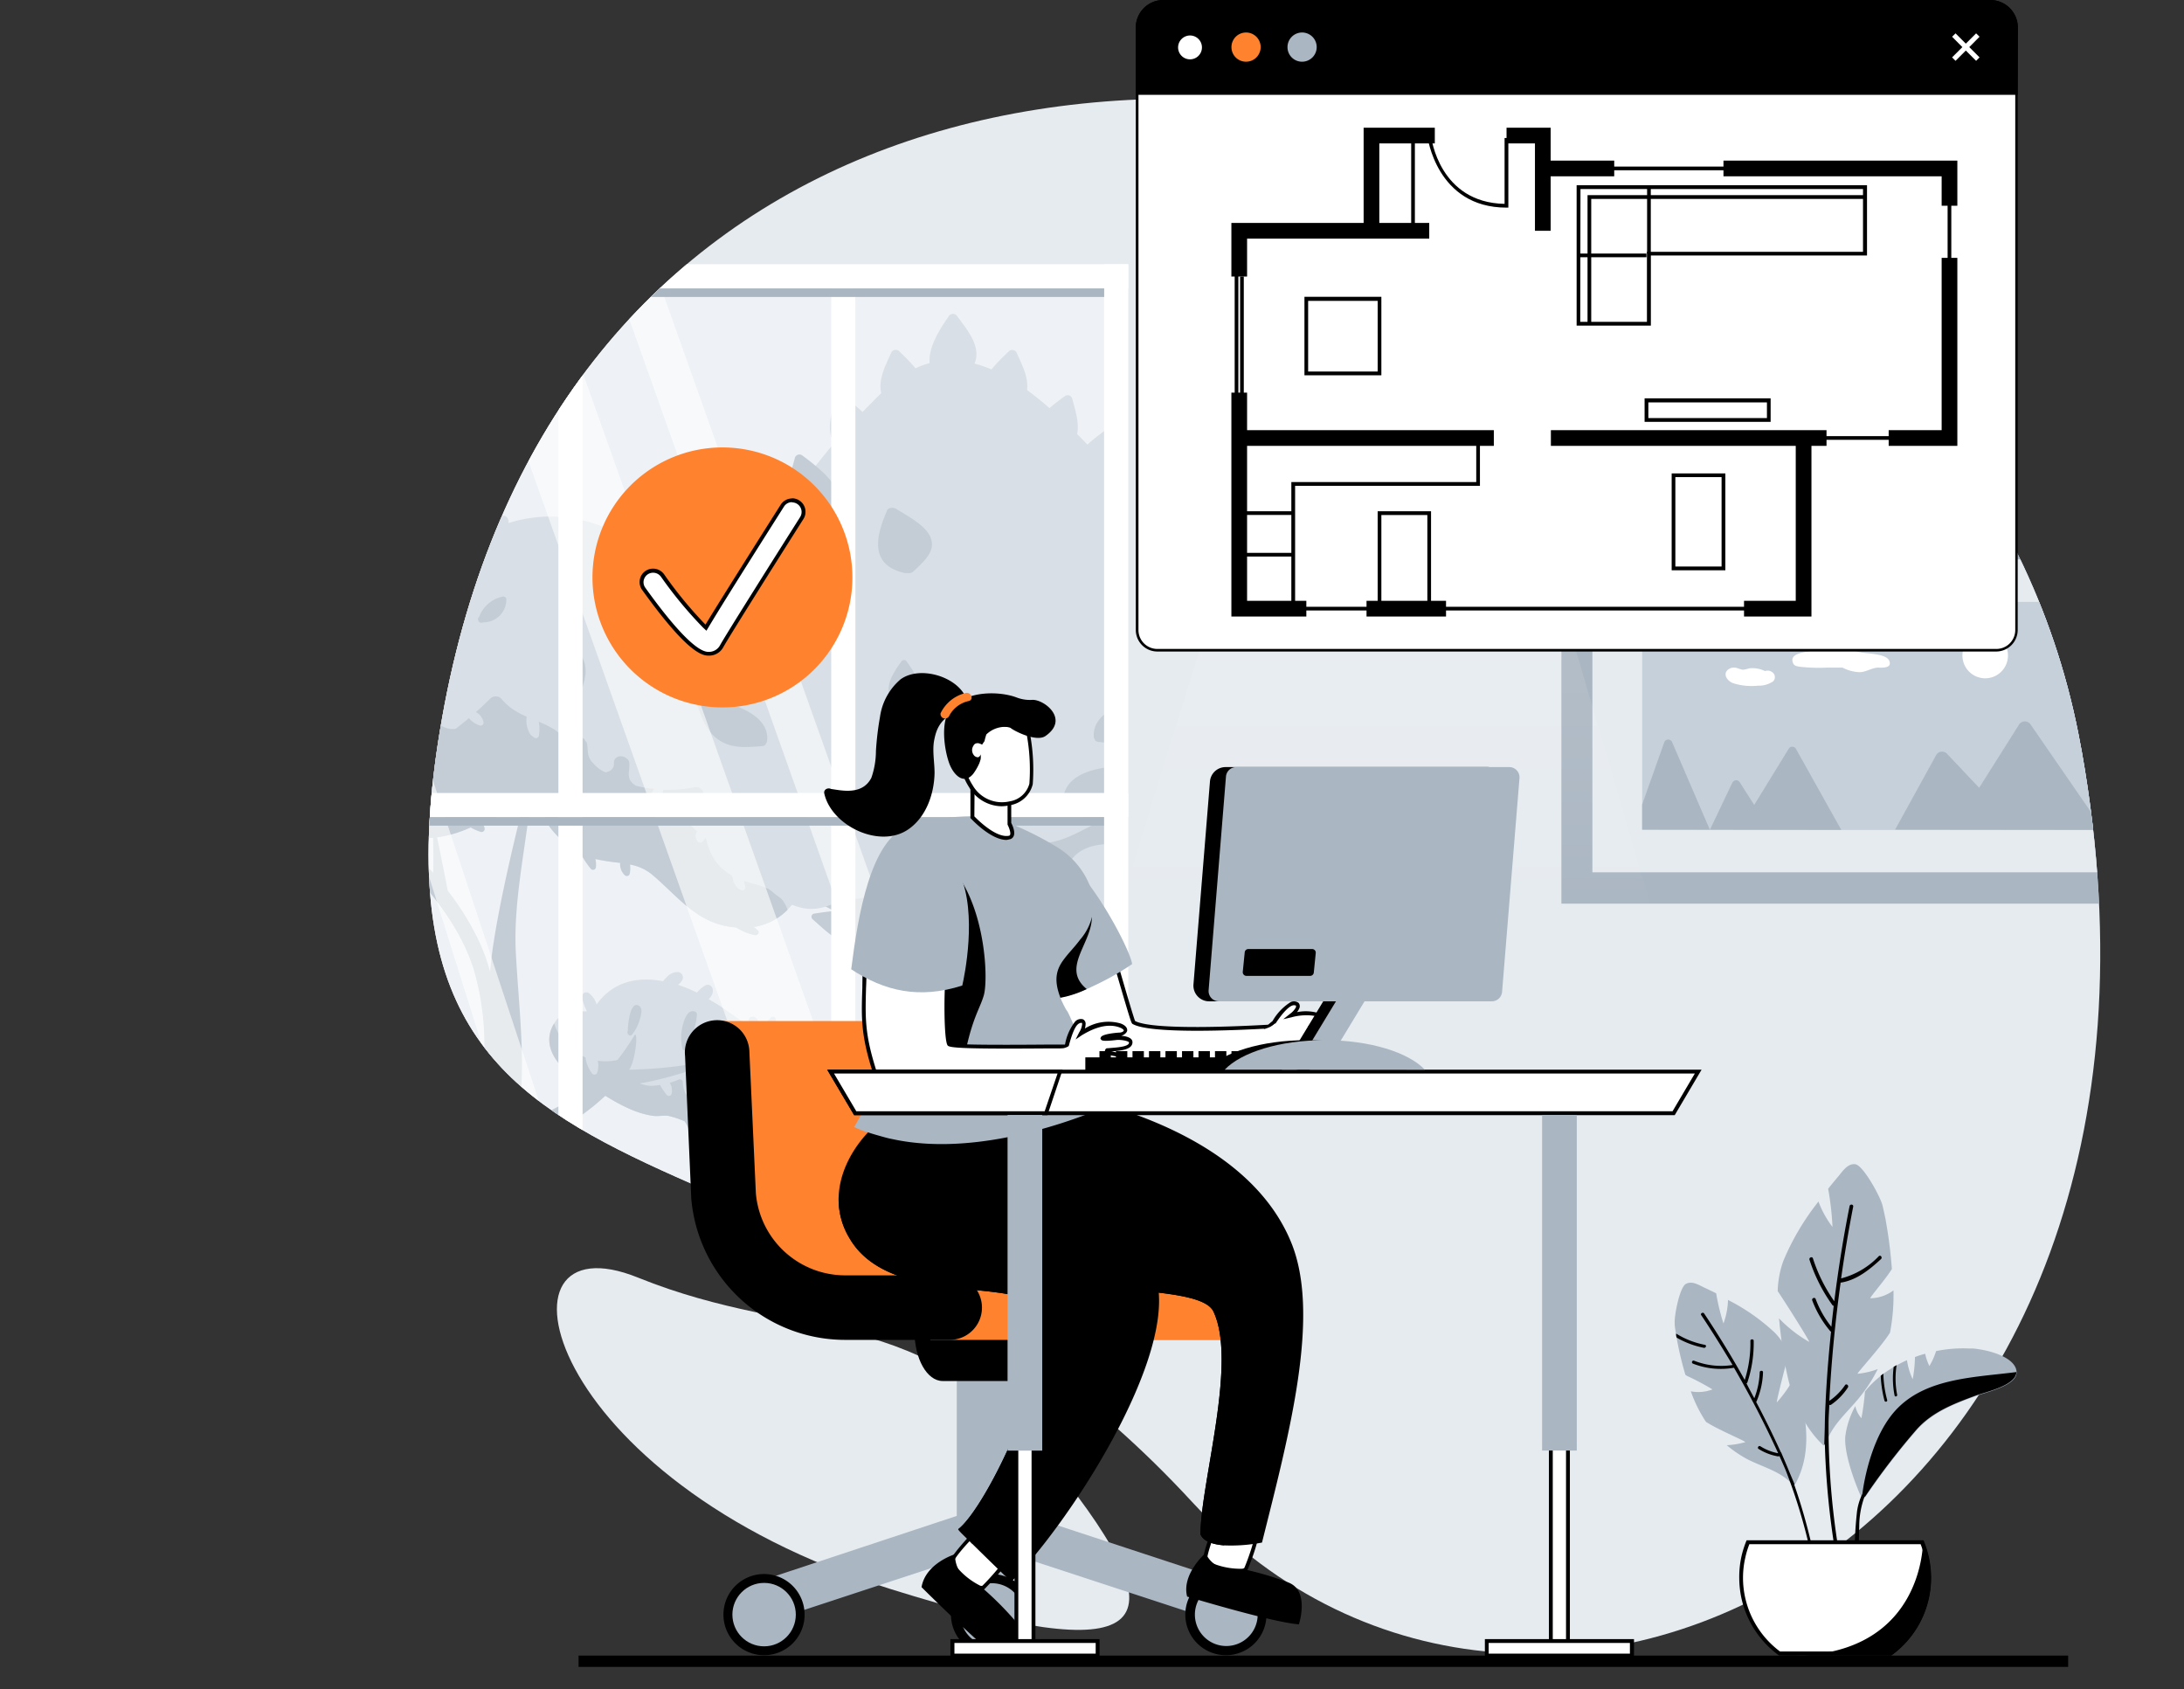 <svg xmlns="http://www.w3.org/2000/svg" xmlns:xlink="http://www.w3.org/1999/xlink" viewBox="0 0 278.28 215.22"><rect x="0" y="0" width="278.28" height="215.22" fill="#333333" stroke="none"/><defs><style>.cls-1{fill:none;}.cls-2{fill:#e6ebf0;}.cls-3{clip-path:url(#clip-path);}.cls-4{clip-path:url(#clip-path-2);}.cls-5{fill:#c6d0db;}.cls-6{fill:#aab6c2;}.cls-7,.cls-8,.cls-9{fill:#fff;}.cls-7{opacity:0.31;}.cls-8{opacity:0.6;}.cls-10{opacity:0.22;fill:url(#Безымянный_градиент_3);}.cls-11{fill:#ffbf5b;}.cls-12{fill:#ff822e;}</style><clipPath id="clip-path" transform="translate(54.61)"><path class="cls-1" d="M210.2,93.4c-6.28-31.7-28.71-57.82-58.8-69.62C83.14-3,14.81,17.63,1.72,91.47-10.75,161.83,47,136.81,97.26,191.31c43.75,47.47,131.19,4.61,113.38-95.6C210.5,94.93,210.35,94.16,210.2,93.4Z"/></clipPath><clipPath id="clip-path-2" transform="translate(54.61)"><rect class="cls-1" x="-16.76" y="35.2" width="104.3" height="134.51" transform="translate(70.79 204.91) rotate(180)"/></clipPath><linearGradient id="Безымянный_градиент_3" x1="2278.42" y1="119.45" x2="2278.42" y2="41.79" gradientTransform="translate(-2101.92)" gradientUnits="userSpaceOnUse"><stop offset="0" stop-color="#fff" stop-opacity="0"/><stop offset="1" stop-color="#fff"/></linearGradient></defs><g id="Слой_2" data-name="Слой 2"><g id="Layer_1" data-name="Layer 1"><rect x="73.72" y="210.91" width="189.8" height="1.44"/><path class="cls-2" d="M210.2,93.4c-6.28-31.7-28.71-57.82-58.8-69.62C83.14-3,14.81,17.63,1.72,91.47-10.75,161.83,47,136.81,97.26,191.31c43.75,47.47,131.19,4.61,113.38-95.6C210.5,94.93,210.35,94.16,210.2,93.4Z" transform="translate(54.61)"/><path class="cls-2" d="M26.69,162.76c21.17,8.55,35.8,2.72,53,24s11.82,25.87-20.77,15.69C14.2,188.48,7,154.79,26.69,162.76Z" transform="translate(54.61)"/><g class="cls-3"><rect class="cls-2" x="37.96" y="36.69" width="104.21" height="133.6"/><g class="cls-4"><path class="cls-5" d="M46.23,140.34c-.3-1.6-1.8-2.06-1.42-3.93.22-1.07.83-1.58.13-2.69a4.55,4.55,0,0,0-1.51-1.38,2.22,2.22,0,0,0,.79-2.56.37.37,0,0,0-.62-.16,10.27,10.27,0,0,0-1.38,1.77c-.06-.41-.11-.83-.21-1.23a.76.76,0,0,0-.67-.65c-.66,0-.67.6-.54,1.18-1.22-.83-2.41-1.69-3.64-2.51-.46-.31-1-.61-1.48-.9a1.6,1.6,0,0,0,.51-.8c.17-.69-.35-1.27-1-.9a4.13,4.13,0,0,0-1,.87,19.64,19.64,0,0,0-2.43-1,1.71,1.71,0,0,0,.58-.62.71.71,0,0,0-.54-1,1.9,1.9,0,0,0-1.43.63,3.52,3.52,0,0,0-.49.54c-3-.56-6-.09-8.13,2.52l-.35.44a2.73,2.73,0,0,0-1-1.46.31.31,0,0,0-.27-.06.42.42,0,0,0-.46.2.42.42,0,0,0-.12.35,6.17,6.17,0,0,0,.63,1.84,2.43,2.43,0,0,1-.62,0,4,4,0,0,0-1.58,0A3.55,3.55,0,0,0,16,130.38a4,4,0,0,0-.35.68c-1.06,2.7,1.21,5.12,3.29,6.48a.29.29,0,0,0,.31,0c2.87,1.73,6,4.15,9.36,4.61.64.09,1.31-.08,1.92,0a11.5,11.5,0,0,1,2.1.7,5.18,5.18,0,0,1,.46.84,4.92,4.92,0,0,0,2.55,2c3.3,1.21,9.93.45,10.64-3.64A4.7,4.7,0,0,0,46.23,140.34Z" transform="translate(54.61)"/><path class="cls-6" d="M46.13,141.9a.36.36,0,0,0-.36-.1c-2.58,1.07-7.76,3.62-9.64.46-.31-.52-.22-.84-.8-1.18-.35-.22-.87-.21-1.25-.41a3.27,3.27,0,0,1-1.69-2.8.37.37,0,0,0-.47-.36,9.67,9.67,0,0,1-3.56.82c-1.7-.08-3.5-1.12-3.26-3.08a.38.38,0,0,0-.47-.36A6.89,6.89,0,0,1,16,130.38a4,4,0,0,0-.35.68c-1.06,2.7,1.21,5.12,3.29,6.48a.29.29,0,0,0,.31,0c2.87,1.73,6,4.15,9.36,4.61.64.09,1.31-.08,1.92,0a11.5,11.5,0,0,1,2.1.7,5.18,5.18,0,0,1,.46.84,4.92,4.92,0,0,0,2.55,2c3.3,1.21,9.93.45,10.64-3.64A1.58,1.58,0,0,0,46.13,141.9Z" transform="translate(54.61)"/><path class="cls-5" d="M20.89,133.82l-.11-.08a1.52,1.52,0,0,1,0-.21c.09-.47-.63-.67-.72-.2a4.21,4.21,0,0,0,.75,3.4.38.38,0,0,0,.68-.09A2.9,2.9,0,0,0,20.89,133.82Z" transform="translate(54.61)"/><path class="cls-5" d="M30.16,137.3a.29.29,0,0,0-.3-.05,7.07,7.07,0,0,1-.41-1.2c-.11-.47-.83-.27-.71.2a8,8,0,0,0,1.61,3.25.37.37,0,0,0,.62-.16A2,2,0,0,0,30.16,137.3Z" transform="translate(54.61)"/><path class="cls-5" d="M37.33,141.06c-.78.89-1.72,2.43-.48,3.39a.38.38,0,0,0,.62-.16,5.57,5.57,0,0,0,.11-2.15.33.33,0,0,0-.07-.13c.12-.16.24-.3.35-.42C38.17,141.23,37.65,140.7,37.33,141.06Z" transform="translate(54.61)"/><path class="cls-6" d="M26.84,128.16c-1.18-.82-1.47,2.53-1.44,3.13-.24.37.26.86.54.49a5.43,5.43,0,0,0,1-2C27.07,129.34,27.32,128.49,26.84,128.16Z" transform="translate(54.61)"/><path class="cls-6" d="M33,132.88s0,0,0,0a7.7,7.7,0,0,0,1.19-3.66.36.36,0,0,0-.27-.36c-.84-.26-1.21.75-1.43,1.39a6.34,6.34,0,0,0-.16,3.29c.1.47.82.27.72-.2C33,133.17,33,133,33,132.88Z" transform="translate(54.61)"/><path class="cls-5" d="M34.68,135.41a.39.39,0,0,0-.64.31.27.27,0,0,0,0,.18,2.3,2.3,0,0,0,.89,1.79.37.37,0,0,0,.58-.07C36,136.75,35.33,136,34.68,135.41Z" transform="translate(54.61)"/><path class="cls-6" d="M43.25,136.25c0-.72-.65-.95-1.23-.72a7,7,0,0,0-1.53.9,8.88,8.88,0,0,0-1.06.55c-.3.17-.2.73.18.69h0a.38.38,0,0,0,.48,0h0C41.35,137.62,43.17,137.68,43.25,136.25Z" transform="translate(54.61)"/><path class="cls-5" d="M-.73,128.35c-.64-1.41-2.31-3.48-4-3.37a2,2,0,0,0-.54.08,6.47,6.47,0,0,0-1.83.76c.06-.2.12-.41.2-.61.18-.44-.54-.64-.72-.2A7.48,7.48,0,0,0-8,126.44l-.1.07A2.71,2.71,0,0,0-8.6,125a.65.65,0,0,0-1,0c-.3.41-.09.95.08,1.35s.29.68.46,1a5.43,5.43,0,0,0-.44.61c-.38.65-.45,1.29-.74,1.82l-.86-.89a.37.37,0,0,0-.62.36,5,5,0,0,0,.62,1.32l-.24.12c-.76.29-1.19.26-1.75.94a7.85,7.85,0,0,0-1.44,3.08,5.53,5.53,0,0,0,0,2.83A3.06,3.06,0,0,0-13,139.48a4,4,0,0,0,1,.26,4,4,0,0,1,2.23.7,1.72,1.72,0,0,0,.43.42c3.87,1.29,4.14-5.85,6.88-7.18a.29.29,0,0,0,.18-.35C-.93,132,.16,130.33-.73,128.35Z" transform="translate(54.61)"/><path class="cls-6" d="M-.73,128.35c-.64-1.41-2.31-3.48-4-3.37a2,2,0,0,0-.54.08s0,0,0,0a5.34,5.34,0,0,1,0,7.13c-.7.74-2,1.09-2.28,2.16a3.16,3.16,0,0,0,.12,1.33c.29,1.61-1.42,2-2.72,2.18s-2.9.05-3.68-1.25a12.55,12.55,0,0,1-.67-1.87,5.53,5.53,0,0,0,0,2.83A3.06,3.06,0,0,0-13,139.48a4,4,0,0,0,1,.26,4,4,0,0,1,2.23.7,1.72,1.72,0,0,0,.43.42c3.87,1.29,4.14-5.85,6.88-7.18a.29.29,0,0,0,.18-.35C-.93,132,.16,130.33-.73,128.35Z" transform="translate(54.61)"/><path class="cls-5" d="M-9.5,136.87a.29.29,0,0,0-.29-.18.41.41,0,0,0-.55.33,5.51,5.51,0,0,0,.14,2,.38.38,0,0,0,.68.08A2.48,2.48,0,0,0-9.5,136.87Z" transform="translate(54.61)"/><path class="cls-5" d="M-7.69,136.08a.31.31,0,0,0-.37,0,.38.38,0,0,0-.51.51,3.18,3.18,0,0,0,1.32,1.3.38.38,0,0,0,.55-.42A2.54,2.54,0,0,0-7.69,136.08Z" transform="translate(54.61)"/><path class="cls-5" d="M-2.81,129.45a4.2,4.2,0,0,0-1.26-.24,6.48,6.48,0,0,0,1.24-1,.38.38,0,0,0-.26-.64,2.23,2.23,0,0,0-2.1,1.3.41.41,0,0,0,.35.57l.09,0a.38.38,0,0,0,.07.36,1.66,1.66,0,0,0,1.19.75.93.93,0,0,0,.94-.7A.38.38,0,0,0-2.81,129.45Z" transform="translate(54.61)"/><path class="cls-6" d="M-10.54,133.33a1.39,1.39,0,0,0-.88.08,1.4,1.4,0,0,0-.9.35.83.83,0,0,0-.12,1c.6,1,1.63-.4,2.06-.84A.37.37,0,0,0-10.54,133.33Z" transform="translate(54.61)"/><path class="cls-6" d="M-7.67,128.18a.37.37,0,0,0-.69.19,7.89,7.89,0,0,0,0,2.17c.05.36.49.32.65.07a.28.28,0,0,0,.15-.15A2.23,2.23,0,0,0-7.67,128.18Z" transform="translate(54.61)"/><path class="cls-5" d="M-7.76,132.33c0-.12-.09-.25-.13-.37-.15-.46-.87-.26-.72.19,0,.13.09.25.13.38C-8.33,133-7.61,132.79-7.76,132.33Z" transform="translate(54.61)"/><path class="cls-5" d="M52.47,100.35A1.6,1.6,0,0,0,53,100c.89-1-.2-1.84-1-2.4l-3-2.1c-.88-1.07-1.75-2.09-2.54-3a9,9,0,0,0,1.13-5.6,4.53,4.53,0,0,0,.53-3.92,1,1,0,0,0-1.91.26,12.76,12.76,0,0,0-1.56-2,4.25,4.25,0,0,0,1.08-1.92.37.37,0,0,0-.26-.45,1.27,1.27,0,0,0-1.27.57,1.09,1.09,0,0,0-.1.11,2.88,2.88,0,0,0-.22.27l-.31.38a23,23,0,0,0-8.24-4.51l-.4-.13a3.53,3.53,0,0,0,.39-2.59.39.39,0,0,0-.63-.17,3.75,3.75,0,0,0-1,1.65,8,8,0,0,0-.77-1.91,1,1,0,0,0-.38-.37,9.35,9.35,0,0,0-.73-1,.38.38,0,0,0-.58.07A2.75,2.75,0,0,0,30.68,73c0,.17-.05.34-.07.51a20.1,20.1,0,0,1-3.68-3.12A14.73,14.73,0,0,0,25.31,69c.77-.52-.11-2.29-.36-2.87-.12-.28-.51-.21-.65,0a3.67,3.67,0,0,0-.6,1.76,14.41,14.41,0,0,0-2.31-1.1,17.8,17.8,0,0,0-11.22-.15.81.81,0,0,0-.22-.77c-.35-.35-.71-.06-.9.27s-.39.71-.58,1.06c-.44.17-.89.35-1.32.54a27.65,27.65,0,0,1-4.51,1.58,5.8,5.8,0,0,0,.29-1c.07-.37.22-1-.18-1.19s-.87.11-1.17.34A4,4,0,0,0,.26,69.74,29.3,29.3,0,0,1-2.83,70a23.86,23.86,0,0,0-3.27.35,2,2,0,0,0-.53-2.49c-1-.54-2,.66-2.61,1.28a11.86,11.86,0,0,0-1.85,2.59,24.16,24.16,0,0,0-6.15,3.5l-1.14.88A7.6,7.6,0,0,0-22,73.8a1,1,0,0,0-.71,1.77,8.57,8.57,0,0,0,2,2,6.76,6.76,0,0,1-4.68.21c-7.13-1.76-11.71.31-14.84,4.61a4.28,4.28,0,0,0-.17-.66c-.11-.27-.53-.4-.68-.09a3.75,3.75,0,0,0-.34,1.08,4.43,4.43,0,0,0-.75-.75.16.16,0,0,0-.08-.06.48.48,0,0,0-.11-.09.33.33,0,0,0-.38,0,1.79,1.79,0,0,0-1,1.49A5.66,5.66,0,0,0-43.14,88c-.16.41-.31.84-.45,1.27a4.93,4.93,0,0,0-2.49-1,.28.28,0,0,0-.33.23.35.35,0,0,0,0,.4A3.39,3.39,0,0,0-44,90.47l0,0-.27.88a.22.22,0,0,1-.1,0c-3.68,1.68-5.19,3.72-4.59,7.84.33,2.24.53,4.77,1.54,6.75a17.1,17.1,0,0,0-3.54,4.58l-.14-.1a.84.84,0,0,0-.93-.6,1,1,0,0,0-1,1.53,5.94,5.94,0,0,0,.61,3l-1.88-.19c-.35,0-.45.42-.26.64a3.74,3.74,0,0,0,2.77,1.32,12,12,0,0,0,1.54,4.23,15.16,15.16,0,0,0,6,5.75c4.28,2.26,8.87,1.48,13.44.64a10.5,10.5,0,0,0,8-7,5.57,5.57,0,0,0,7.86-2.45,8.46,8.46,0,0,0,8.4-2.76c1.66-1.87,1.79-3.6,2.57-5.85s.14-1.52,2.26-1.77c1.11-.16,2.19-.12,3.28-.32,2.81-.48,4.77-1.73,7.3-2.8,1.46-.6,3.54-2,5.29-.74.5.37.95,1.79,1.34,2.34A11.74,11.74,0,0,0,20,109c2.77,1.26,6.11.42,8.45,2.37,3.5,2.92,5.89,6.54,10.93,6.81a7.82,7.82,0,0,0,6.34-2.28,19.09,19.09,0,0,0,2.12-2.59c2.22-3.17,6.59-3,6.32-7.78A12.24,12.24,0,0,0,52.47,100.35Z" transform="translate(54.61)"/><path class="cls-6" d="M41.44,118.09a7.58,7.58,0,0,0,4.3-2.19,4.21,4.21,0,0,0-1.09-1.73c-1.22-1.22-3-1.46-4.59-2-5-1.73-5.19-6.33-5-10.88a1,1,0,0,0-1.22-1,16.62,16.62,0,0,1-7.47-.21c-.14-.12-.29-.22-.43-.35-.72-.72-.31-1.5-.37-2.4v0a.12.12,0,0,0,0-.07v0a.73.73,0,0,0-.35-.65c-.58-.5-1.69-.29-1.6.67a.22.22,0,0,1,0,.11c-.06.62-.5.89-1.07,1A4,4,0,0,1,21,97.26a2.24,2.24,0,0,1-.71-1.47,9.12,9.12,0,0,0-.12-1.16.34.34,0,0,0-.22-.22.38.38,0,0,0-.7-.18A2.2,2.2,0,0,0,19,96.1c-.14-.14-.29-.27-.42-.41-.88-.89-1.52-2.14-2.63-2.8-2.33-1.42-4.78-1.57-6.71-3.91a1,1,0,0,0-1.36,0,43.52,43.52,0,0,1-4.44,3.87A2.79,2.79,0,0,1,.73,91.57a1,1,0,0,0-1.73.8.78.78,0,0,0,.29.75c1.52,1.27-1.23,2.44-2.14,2.69a.81.81,0,0,0-.39.21,7.44,7.44,0,0,1-6.67-2.31,1,1,0,0,0-1.38,0c-2.63,2.24-2.49,5.33-4.34,7.86-1.44,1.14-6.67-.37-6.07.72A4.41,4.41,0,0,0-19.79,104a11.13,11.13,0,0,0-2,.72c-2.8,1.4-3.91,3.73-7.7,1.81a6.14,6.14,0,0,1-1.28-1.79c-.53-1.13-2.22-.14-1.69,1a8.13,8.13,0,0,0,1.28,1.9c.27,5.2.14,11-5.25,13.64-4.51,2.22-9.4,1-13.75-.93a15.16,15.16,0,0,0,6,5.75c3.17,1.68,6.51,1.68,9.9,1.23a4.74,4.74,0,0,0-.34.72c-.13.34.24.53.5.42a.35.35,0,0,0,.38,0A3.78,3.78,0,0,0-32.08,127c.44-.08.88-.15,1.32-.24a10,10,0,0,0,4.33-1.9.74.74,0,0,0,.82.52.64.64,0,0,0,.25-.11.36.36,0,0,0,.36-.36c0-.46,0-.92,0-1.37a11.65,11.65,0,0,0,2.26-3.82,5.57,5.57,0,0,0,7.86-2.45,8.87,8.87,0,0,0,2.65.18,2.39,2.39,0,0,0,.16.75.39.39,0,0,0,.41.25.32.32,0,0,0,.47,0,3.64,3.64,0,0,0,.66-1.28,8.64,8.64,0,0,0,4-2.63c1.66-1.87,1.79-3.6,2.57-5.85s.14-1.52,2.26-1.77c1.11-.16,2.19-.12,3.28-.32a15.93,15.93,0,0,0,3.78-1.19,5.65,5.65,0,0,0,1.31.57.38.38,0,0,0,.47-.36.79.79,0,0,0-.38-.69l-.18-.08,1-.49c0,.13.11.25.17.37a.38.38,0,0,0,.68-.09,2.33,2.33,0,0,0,.16-.73l.25-.11c1.46-.6,3.54-2,5.29-.74.5.37.95,1.79,1.34,2.34a11.71,11.71,0,0,0,3.9,3.31,11.1,11.1,0,0,0,1.32,2,.38.38,0,0,0,.62-.16,3.19,3.19,0,0,0-.05-1.12,27.87,27.87,0,0,0,3.15.49,1.91,1.91,0,0,0,.59,1.58.38.38,0,0,0,.62-.16,3.53,3.53,0,0,0,.05-1.21,6.15,6.15,0,0,1,2.72,1.22c3.46,2.88,5.84,6.45,10.76,6.79a6.79,6.79,0,0,0,2.44,1c.33.06.68-.37.36-.63S41.64,118.22,41.44,118.09Z" transform="translate(54.61)"/><path class="cls-6" d="M-30.54,91.41a8.17,8.17,0,0,0-2.31-3.7,1,1,0,0,0-1.62.45.88.88,0,0,0-.13.79A6.09,6.09,0,0,0-32,92.5,1,1,0,0,0-30.54,91.41Z" transform="translate(54.61)"/><path class="cls-6" d="M-10.41,83.81a1,1,0,0,0-1.9-.36,7.9,7.9,0,0,0-.36,3.13c.07.87,1.35,1.43,1.81.49A5,5,0,0,0-10.41,83.81Z" transform="translate(54.61)"/><path class="cls-6" d="M-37.32,101.28a4.56,4.56,0,0,0-3.82-2.49c-1.22-.1-1.23,1.75-.07,1.92a.84.84,0,0,0,.16.5,3.5,3.5,0,0,0,2.89,1.53A1,1,0,0,0-37.32,101.28Z" transform="translate(54.61)"/><path class="cls-5" d="M13.68,90.79a.31.31,0,0,0-.2-.15h0c.15-.46-.57-.65-.72-.2a3.31,3.31,0,0,0,.17,3.07l0,0a1.91,1.91,0,0,0,.57.47.37.37,0,0,0,.55-.23A5,5,0,0,0,13.68,90.79Z" transform="translate(54.61)"/><path class="cls-5" d="M5.35,90.52a.39.39,0,0,0-.49.53,2.81,2.81,0,0,0,1.63,1.36A.37.37,0,0,0,7,92,1.84,1.84,0,0,0,5.35,90.52Z" transform="translate(54.61)"/><path class="cls-5" d="M.94,94.82a9.51,9.51,0,0,0-2.41-2.28c-.4-.26-.78.38-.38.64a10,10,0,0,1,1,.75l-.13,0s0,0-.05,0c-.22,0-.45.06-.42.34a1.41,1.41,0,0,0,0,.2.37.37,0,0,0-.29.1s0-.07,0-.1a.37.37,0,0,0-.73-.1c-.45,1.3-.4,2.79.85,3.61a.38.38,0,0,0,.55-.22,8.11,8.11,0,0,0,.4-2.53,1.89,1.89,0,0,0,1.42.18A.38.38,0,0,0,.94,94.82Z" transform="translate(54.61)"/><path class="cls-5" d="M-19,104.23a18.5,18.5,0,0,0-3.09-1,.38.38,0,0,0-.3.68.37.37,0,0,0,0,.65,3.57,3.57,0,0,0,3.42.36A.37.37,0,0,0-19,104.23Z" transform="translate(54.61)"/><path class="cls-5" d="M-16.14,103.34a7.19,7.19,0,0,0-1.38-2,.37.37,0,0,0-.61.15c-.29-.36-.92,0-.63.39a8.34,8.34,0,0,0,2.11,1.95C-16.31,104.07-16,103.65-16.14,103.34Z" transform="translate(54.61)"/><path class="cls-5" d="M-29.72,113.56a10.19,10.19,0,0,0-1.92-3.39c-.31-.36-.84.17-.53.53.12.14.23.29.34.44a.35.35,0,0,0-.27.34A3.09,3.09,0,0,0-30.17,114C-29.91,114.13-29.63,113.81-29.72,113.56Z" transform="translate(54.61)"/><path class="cls-5" d="M-45.87,121.46a2.54,2.54,0,0,0-.83-.47.38.38,0,0,0-.42-.55l-2.15.57a.38.38,0,0,0-.17.62,3.19,3.19,0,0,0,3.49.42A.38.38,0,0,0-45.87,121.46Z" transform="translate(54.61)"/><path class="cls-5" d="M-37.16,120.4a.38.38,0,0,0-.72,0q-.13.46-.3.9a.33.33,0,0,0-.39,0,.38.38,0,0,0-.65.25,8.45,8.45,0,0,0,0,1.21,4.88,4.88,0,0,0,0,.76c.05.31.44.32.63.17l.19-.18.13,0a.88.88,0,0,0,.57-.75A2.8,2.8,0,0,0-37.16,120.4Z" transform="translate(54.61)"/><path class="cls-5" d="M29.71,100.16c-.06-.28-.39-.48-.6-.21-.67.86-1.37,2.1-.4,3a.38.38,0,0,0,.62-.16,11.2,11.2,0,0,0,.58-2.26A.38.38,0,0,0,29.71,100.16Z" transform="translate(54.61)"/><path class="cls-5" d="M35.68,105.42a.28.28,0,0,0-.29-.13,1.47,1.47,0,0,0-1.23.69,1.09,1.09,0,0,0,.17,1.27.38.38,0,0,0,.53,0,6.45,6.45,0,0,0,1-1.31A.36.36,0,0,0,35.68,105.42Z" transform="translate(54.61)"/><path class="cls-5" d="M39.59,110.92a.34.34,0,0,0-.35-.17,18.37,18.37,0,0,1-.3-1.83c-.06-.47-.8-.47-.75,0a17.09,17.09,0,0,0,.62,3.17,1.91,1.91,0,0,0,1.06,1.34.38.38,0,0,0,.48-.36A5,5,0,0,0,39.59,110.92Z" transform="translate(54.61)"/><path class="cls-6" d="M2.46,79.3c-.08-.54-.37-2.18-1.09-2.28s-.9,1.16-1,1.61a4.53,4.53,0,0,0,.68,3l0,0c0,.08,0,.16,0,.24a.37.37,0,0,0,.69.19A3.8,3.8,0,0,0,2.46,79.3Z" transform="translate(54.61)"/><path class="cls-6" d="M9.91,76.34A.38.38,0,0,0,9.44,76a4.12,4.12,0,0,0-3,2.59l-.11.13a.31.31,0,0,0,0,.31.39.39,0,0,0,.59.25A2.91,2.91,0,0,0,9.91,76.34Z" transform="translate(54.61)"/><path class="cls-6" d="M19.49,83.61a.37.37,0,0,0-.64,0,3.67,3.67,0,0,0-.63,3.26.28.28,0,0,0,.05.11,1.69,1.69,0,0,0,.65,1.16c.2.16.47,0,.54-.22C20,86.5,20.34,85,19.49,83.61Z" transform="translate(54.61)"/><path class="cls-6" d="M29.84,76.78a7.52,7.52,0,0,0-2.57.37,2.06,2.06,0,0,0-1.21,1.17.9.9,0,0,0-.33.81c.23,1.6,3.08-.08,3.72-.42a1.86,1.86,0,0,0,1.08-1.15C30.63,77,30.34,76.78,29.84,76.78Z" transform="translate(54.61)"/><path class="cls-6" d="M37.85,86.29a6.06,6.06,0,0,0-3.41-.77.78.78,0,0,0-.66,1.07A.61.61,0,0,0,34,87a3.69,3.69,0,0,0,3.65.63A.75.75,0,0,0,37.85,86.29Z" transform="translate(54.61)"/><path class="cls-6" d="M41.12,96.3c-.71-.42-1.2.32-1.41.89a5.43,5.43,0,0,0-.34,1.87.73.73,0,0,0,1.28.48.51.51,0,0,0,.25-.16,2.83,2.83,0,0,0,.69-1.46C41.68,97.37,41.66,96.62,41.12,96.3Z" transform="translate(54.61)"/><path class="cls-5" d="M46.25,103.23a2.35,2.35,0,0,0-1.94-.81.75.75,0,0,0-.74.74.64.64,0,0,0,0,.23l0,0a.77.77,0,0,0,.52.92,3.71,3.71,0,0,0,1.81.13C46.52,104.38,46.57,103.61,46.25,103.23Z" transform="translate(54.61)"/><path class="cls-6" d="M38.28,134.55a54.29,54.29,0,0,1-12.74,1.72c.83-1,1.25-5.36.62-4.28a27.51,27.51,0,0,1-5.3,6.46c.41-1.25-1.72-4.68-1.55-3.45a6.33,6.33,0,0,1-2.13,5.62,41.35,41.35,0,0,1-5.74,2.61c.13-1.22.17-1.62.27-2.85.56-6.48-.27-12.7-.6-19.14-.36-7.27,1.73-15.11,2.29-23.36.08-1.24-5,18-5.56,25.91a25.07,25.07,0,0,0-1.46-4,35.06,35.06,0,0,0-3.94-6.33c0-.1-2.07-10.61-2-9.36.16,2.37.19,4.73.15,7.1-1.67-2-7.48-5.19-6.61-4.29,4.7,4.88,9.69,10,11.78,16.63a34.6,34.6,0,0,1,1.32,11,24.61,24.61,0,0,1-12.81-3.2A19.17,19.17,0,0,0,7,136.47c-.12,2.45-.36,4.89-.62,7.24-1.35,12.1-1.59,32.42-1.51,45A.87.87,0,0,0,5.51,190a22.06,22.06,0,0,0,5.62.53,1,1,0,0,0,.94-1.23c-1.49-11.5-2.28-31.51-1-43.1A29.3,29.3,0,0,0,24,138.12a.87.87,0,0,0,.47.13C29.31,138.26,39.5,134.23,38.28,134.55Z" transform="translate(54.61)"/><path class="cls-6" d="M134.47,175.72a.34.34,0,0,0-.21-.28,3.74,3.74,0,0,0-2.27,0,2.88,2.88,0,0,0-1.58,1.7v0c-.42.19-.83.41-1.23.64a4.36,4.36,0,0,0,.21-1.4c0-.48-.08-1.87-.9-1.67-.61.15-1.07,1.48-1.23,2a2.87,2.87,0,0,0,.21,2.26,16.42,16.42,0,0,0-2,1.92,4.91,4.91,0,0,0,0-1.27c-.06-.47-.3-1.84-1.1-1.54-.59.22-.88,1.59-1,2.13a2.84,2.84,0,0,0,.6,2.37.35.35,0,0,0,0,.28,22.29,22.29,0,0,0-1.21,2,.41.41,0,0,1-.07.11,4.54,4.54,0,0,0-.29-1.38c-.17-.44-.71-1.73-1.42-1.26-.52.35-.5,1.76-.46,2.3a2.82,2.82,0,0,0,1.12,2.18.37.37,0,0,0,0,.21c-.27.54-.52,1.07-.77,1.62a4.67,4.67,0,0,0-.43-1,3.14,3.14,0,0,0-.9-1.08c-.1-.71-1.28-.69-1.93-.52a5,5,0,0,0-1.67.79c.23-1.06.47-2.11.72-3.16,1.39,0,4.2-.85,4.24-1.93,0-.83-1.25-.81-1.94-.63a5.31,5.31,0,0,0-1.9,1c.22-.86.46-1.71.71-2.55,1.46.09,3.94-.33,4.13-1.31.15-.82-1.12-1-1.82-.92a5.4,5.4,0,0,0-1.78.53,27.79,27.79,0,0,1,1.06-2.66c1.41.42,3.9.56,4.3-.35.33-.76-.86-1.22-1.56-1.3a5.32,5.32,0,0,0-2,.14,16.1,16.1,0,0,1,1.78-2.52c1.23.65,4.08,1.26,4.63.33.43-.71-.7-1.31-1.38-1.48a5.3,5.3,0,0,0-2-.09,12.71,12.71,0,0,1,1.63-1.24l.08,0a3.91,3.91,0,0,0,2.55-.59,2.13,2.13,0,0,0,.58-2,.34.34,0,0,0-.25-.25,3.73,3.73,0,0,0-2.25.38,2.93,2.93,0,0,0-1.29,1.92v0a13.43,13.43,0,0,0-1.12.82,4.76,4.76,0,0,0,0-1.41c-.08-.47-.37-1.84-1.15-1.51-.58.23-.83,1.62-.91,2.16a2.86,2.86,0,0,0,.56,2.2,16.22,16.22,0,0,0-1.67,2.21,5,5,0,0,0-.19-1.26c-.14-.45-.59-1.77-1.33-1.36-.54.31-.62,1.72-.63,2.26a2.82,2.82,0,0,0,1,2.25.34.34,0,0,0,0,.28c-.33.7-.63,1.41-.89,2.14a.93.93,0,0,0,0,.13,4.51,4.51,0,0,0-.51-1.33c-.23-.41-1-1.59-1.59-1-.47.42-.22,1.81-.11,2.34a2.87,2.87,0,0,0,1.45,2,.36.36,0,0,0,0,.23c-.17.57-.34,1.14-.5,1.72a4.48,4.48,0,0,0-.59-1c-.3-.38-1.21-1.43-1.74-.78-.39.49.06,1.83.25,2.33a2.89,2.89,0,0,0,1.51,1.65c-.24,1-.46,2-.67,3a4.73,4.73,0,0,0-.71-1.25l-.13-.16a1,1,0,0,0-.15-.61.56.56,0,0,0-.73-.13.55.55,0,0,0-.72.13.94.94,0,0,0-.15.61l-.14.16a5,5,0,0,0-.7,1.25c-.21-1-.44-2-.67-3a2.84,2.84,0,0,0,1.5-1.65c.2-.5.65-1.84.26-2.33-.53-.65-1.44.4-1.74.78a4.48,4.48,0,0,0-.59,1c-.16-.58-.33-1.15-.5-1.72a.45.45,0,0,0,0-.23,2.82,2.82,0,0,0,1.44-2c.12-.53.37-1.92-.1-2.34-.62-.57-1.36.61-1.59,1a4.51,4.51,0,0,0-.51,1.33s0-.08,0-.13c-.27-.73-.56-1.44-.89-2.14a.34.34,0,0,0,0-.28,2.82,2.82,0,0,0,1-2.25c0-.54-.09-2-.64-2.26-.73-.41-1.18.91-1.32,1.36a5,5,0,0,0-.19,1.26,17.08,17.08,0,0,0-1.67-2.21,2.86,2.86,0,0,0,.55-2.2c-.07-.54-.32-1.93-.9-2.16-.78-.33-1.07,1-1.15,1.51a4.76,4.76,0,0,0,0,1.41c-.36-.29-.73-.56-1.12-.82v0a2.9,2.9,0,0,0-1.3-1.92,3.7,3.7,0,0,0-2.24-.38.34.34,0,0,0-.25.25,2.13,2.13,0,0,0,.58,2,3.9,3.9,0,0,0,2.55.59l.08,0a12.71,12.71,0,0,1,1.63,1.24,5.3,5.3,0,0,0-2,.09c-.68.17-1.81.77-1.38,1.48.55.93,3.4.32,4.63-.33a16.1,16.1,0,0,1,1.78,2.52,5.32,5.32,0,0,0-2-.14c-.7.08-1.89.54-1.56,1.3.4.91,2.89.77,4.3.35a27.79,27.79,0,0,1,1.06,2.66,5.47,5.47,0,0,0-1.78-.53c-.7-.08-2,.1-1.82.92.19,1,2.66,1.4,4.13,1.31.25.84.49,1.69.71,2.55a5.39,5.39,0,0,0-1.9-1c-.69-.18-2-.2-1.94.63,0,1.08,2.85,1.92,4.24,1.93.25,1.05.49,2.1.72,3.16a5.13,5.13,0,0,0-1.67-.79c-.62-.16-1.73-.19-1.91.43-.55-.1-1.11.82-1.31,1.17a5.23,5.23,0,0,0-.44,1c-.24-.55-.49-1.08-.76-1.62a.37.37,0,0,0,0-.21,2.85,2.85,0,0,0,1.12-2.18c0-.54.06-1.95-.46-2.3-.71-.47-1.25.82-1.42,1.26a4.56,4.56,0,0,0-.3,1.38l-.06-.11a22.29,22.29,0,0,0-1.21-2,.35.35,0,0,0,0-.28,2.84,2.84,0,0,0,.6-2.37c-.09-.54-.39-1.91-1-2.13-.8-.3-1,1.07-1.1,1.54a4.5,4.5,0,0,0,0,1.27,16.42,16.42,0,0,0-2-1.92,2.87,2.87,0,0,0,.21-2.26c-.16-.52-.62-1.85-1.23-2-.82-.2-.89,1.19-.9,1.67a4.36,4.36,0,0,0,.21,1.4c-.4-.23-.81-.45-1.23-.64v0a2.91,2.91,0,0,0-1.58-1.7,3.74,3.74,0,0,0-2.27,0,.33.33,0,0,0-.21.28,2.15,2.15,0,0,0,.88,1.88,3.87,3.87,0,0,0,2.6.18l.09,0a12,12,0,0,1,1.8,1,5.37,5.37,0,0,0-2,.39c-.66.28-1.68,1-1.15,1.68.69.83,3.42-.2,4.53-1a16.12,16.12,0,0,1,2.15,2.22,5.36,5.36,0,0,0-2,.16c-.68.19-1.79.82-1.34,1.53s3,.31,4.3-.32a25.43,25.43,0,0,1,1.46,2.47,5.19,5.19,0,0,0-1.84-.25c-.71,0-1.93.4-1.65,1.18.33.94,2.85,1,4.28.66.4.85.74,1.61,1.09,2.42a5.16,5.16,0,0,0-2-.65c-.71-.08-2,.1-1.82.92.21,1.07,3.12,1.46,4.49,1.25.2.26.73,0,.68-.32l-.09-.22a2.9,2.9,0,0,0,1.23-1.86,6.13,6.13,0,0,0,.16-1.45,7.62,7.62,0,0,0,3.4,1.09l.27,1.32a5.2,5.2,0,0,0-1.71-.82c-.69-.18-2-.2-1.94.64,0,1,2.62,1.84,4.06,1.92a.38.38,0,0,0,.58-.15,5.93,5.93,0,0,0,.7-.59,6.82,6.82,0,0,0,.71.59.38.38,0,0,0,.58.15c1.44-.08,4-.89,4.06-1.92,0-.06,0-.11,0-.16a2.7,2.7,0,0,0,1,1.24l-.09.22c-.05.31.48.58.68.32,1.37.21,4.28-.18,4.49-1.25.15-.82-1.11-1-1.82-.92a5.11,5.11,0,0,0-2,.65c.35-.81.69-1.57,1.09-2.42,1.43.32,3.95.28,4.28-.66.28-.78-.94-1.15-1.65-1.18a5.19,5.19,0,0,0-1.84.25,25.43,25.43,0,0,1,1.46-2.47c1.33.63,3.76,1.15,4.3.32s-.66-1.34-1.35-1.53a5.31,5.31,0,0,0-1.94-.16,16.12,16.12,0,0,1,2.15-2.22c1.11.84,3.83,1.87,4.52,1,.54-.64-.49-1.4-1.14-1.68a5.37,5.37,0,0,0-2-.39,11.52,11.52,0,0,1,1.8-1l.08,0a3.89,3.89,0,0,0,2.61-.18A2.15,2.15,0,0,0,134.47,175.72Zm-21,11.72a.39.39,0,0,0,.08-.1l.09.1-.09.09Zm3.49,1.64a5.1,5.1,0,0,0-1.71.82l.27-1.32a8.07,8.07,0,0,0,3-.84,6.35,6.35,0,0,0,.16,1.2,3,3,0,0,0,.13.45C118.58,188.89,117.58,188.93,117,189.08Z" transform="translate(54.61)"/><path class="cls-5" d="M37.77,99.6c1.54,6.88,5.57,11.68,12,15.44a71.52,71.52,0,0,0,15.13,6.2,24,24,0,0,0,4,0C86.36,117.94,95.07,102.9,96.2,89.8a40.47,40.47,0,0,0-3-18.92,47.9,47.9,0,0,0-10.59-15.6c-4-3.92-11-10.75-18.35-9.12-3.75.83-6.32,3.63-8.58,5.94a80.71,80.71,0,0,0-7.07,8.18C39.75,72,34.71,85.94,37.77,99.6Z" transform="translate(54.61)"/><path class="cls-6" d="M49.73,115a71.52,71.52,0,0,0,15.13,6.2,24,24,0,0,0,4,0C86.36,117.94,95.07,102.9,96.2,89.8a40.47,40.47,0,0,0-3-18.92c.34,5.2-.6,10.64-1.71,15.72-1.17,5.39-3.19,10.75-7.37,15.19s-10.52,7.15-16.8,9.42A61,61,0,0,1,49.73,115Z" transform="translate(54.61)"/><path class="cls-5" d="M91.7,88.66a.42.42,0,0,0,.18.19.58.58,0,0,0,.59.26c1.88-.25,3.74-.44,5-1.72,1.52-1.55,1.35-3.72,1.41-5.57a.55.55,0,0,0-.79-.43C94.87,82.82,90.09,85.22,91.7,88.66Z" transform="translate(54.61)"/><path class="cls-5" d="M87,71.67a.44.44,0,0,0,.23.14.6.6,0,0,0,.65.15c1.76-.58,3.51-1.11,4.35-2.57,1-1.78.23-3.87-.24-5.68a.61.61,0,0,0-.9-.27C88.42,65.4,84.45,68.6,87,71.67Z" transform="translate(54.61)"/><path class="cls-5" d="M82.19,63a.42.42,0,0,0,.23.15.6.6,0,0,0,.65.15c1.75-.58,3.51-1.11,4.34-2.57,1-1.78.24-3.87-.23-5.68a.61.61,0,0,0-.9-.27C83.59,56.74,79.62,59.94,82.19,63Z" transform="translate(54.61)"/><path class="cls-5" d="M77,58.67a.46.46,0,0,0,.23.15.6.6,0,0,0,.65.15c1.76-.58,3.51-1.11,4.35-2.57,1-1.78.23-3.87-.24-5.68a.61.61,0,0,0-.9-.27C78.41,52.41,74.44,55.61,77,58.67Z" transform="translate(54.61)"/><path class="cls-5" d="M71.24,53.28a.56.56,0,0,0,.26.12.63.63,0,0,0,.66.08c1.65-.75,3.3-1.46,3.89-3,.73-1.87-.39-3.87-1.15-5.61A.64.64,0,0,0,74,44.7C71.61,46.92,68.2,50.5,71.24,53.28Z" transform="translate(54.61)"/><path class="cls-5" d="M42.76,63.44a.61.61,0,0,0-.9.27c-.47,1.81-1.26,3.9-.24,5.68.84,1.46,2.59,2,4.35,2.57a.6.6,0,0,0,.65-.15.44.44,0,0,0,.23-.14C49.42,68.6,45.45,65.4,42.76,63.44Z" transform="translate(54.61)"/><path class="cls-6" d="M47.59,58a.61.61,0,0,0-.9.27c-.47,1.81-1.26,3.9-.23,5.68.83,1.46,2.59,2,4.34,2.57a.62.62,0,0,0,.65-.14.49.49,0,0,0,.23-.15C54.25,63.17,50.28,60,47.59,58Z" transform="translate(54.61)"/><path class="cls-5" d="M52.77,50.45a.61.61,0,0,0-.9.27c-.47,1.81-1.26,3.9-.24,5.68.84,1.46,2.59,2,4.35,2.57a.6.6,0,0,0,.65-.15.46.46,0,0,0,.23-.15C59.43,55.61,55.46,52.41,52.77,50.45Z" transform="translate(54.61)"/><path class="cls-5" d="M59.91,44.7a.64.64,0,0,0-.94.18c-.76,1.74-1.88,3.74-1.16,5.61.6,1.53,2.25,2.24,3.9,3a.63.63,0,0,0,.66-.08.56.56,0,0,0,.26-.12C65.67,50.5,62.26,46.92,59.91,44.7Z" transform="translate(54.61)"/><path class="cls-5" d="M65.69,49a.52.52,0,0,0,.28.08.63.63,0,0,0,.67,0c1.45-1,2.91-1.91,3.13-3.51.28-1.94-1.3-3.74-2.45-5.34a.64.64,0,0,0-1,0C64.57,42.74,62.05,46.76,65.69,49Z" transform="translate(54.61)"/><path class="cls-5" d="M91.38,93.71a.3.3,0,0,0,.05.23.42.42,0,0,0,.35.46c1.79.51,3.53,1.06,5.4.43,2.27-.76,3.48-2.72,4.68-4.31a.44.44,0,0,0-.43-.68C97.77,89.84,92.11,90.08,91.38,93.71Z" transform="translate(54.61)"/><path class="cls-6" d="M80.92,101.36a.32.32,0,0,0,0,.24.41.41,0,0,0,.35.45c1.79.52,3.53,1.06,5.4.44,2.28-.77,3.48-2.73,4.68-4.31a.45.45,0,0,0-.43-.69C87.3,97.5,81.64,97.73,80.92,101.36Z" transform="translate(54.61)"/><path class="cls-5" d="M73.22,104.31a.34.34,0,0,0-.09.23.35.35,0,0,0,.05.53c1.3,1.1,2.54,2.21,4.56,2.32,2.47.14,4.67-1.18,6.64-2.16a.41.41,0,0,0,0-.77C81.12,103.16,75.94,101.34,73.22,104.31Z" transform="translate(54.61)"/><path class="cls-5" d="M64.8,109.13a.32.32,0,0,0-.09.22.35.35,0,0,0,.05.53c1.3,1.11,2.54,2.22,4.56,2.33C71.79,112.34,74,111,76,110a.4.4,0,0,0,0-.76C72.7,108,67.52,106.15,64.8,109.13Z" transform="translate(54.61)"/><path class="cls-6" d="M84.76,93.9a.31.31,0,0,0,.11.22c0,.19.17.35.46.39,1.89.21,3.74.45,5.39-.47,2-1.13,2.68-3.25,3.43-5,.13-.29-.17-.67-.6-.59C90,89.06,84.51,90.23,84.76,93.9Z" transform="translate(54.61)"/><path class="cls-5" d="M72.84,117.1a.27.27,0,0,0-.13.16.27.27,0,0,0-.08.4,4.91,4.91,0,0,0,2.86,2.41c1.81.47,3.76-.2,5.47-.64.28-.07.44-.39.18-.57C79,117.4,75.57,115.28,72.84,117.1Z" transform="translate(54.61)"/><path class="cls-5" d="M89.41,103.74a.37.37,0,0,0,.12.22.48.48,0,0,0,.49.36c1.89.14,3.76.31,5.36-.67,2-1.2,2.48-3.34,3.13-5.11a.5.5,0,0,0-.64-.58C94.33,98.71,88.94,100.08,89.41,103.74Z" transform="translate(54.61)"/><path class="cls-6" d="M37.72,72.84a.56.56,0,0,0-.8.43c.07,1.85-.1,4,1.41,5.58,1.24,1.27,3.1,1.47,5,1.71a.54.54,0,0,0,.58-.26.41.41,0,0,0,.19-.18C45.69,76.67,40.91,74.27,37.72,72.84Z" transform="translate(54.61)"/><path class="cls-6" d="M31.11,80.57a.44.44,0,0,0-.43.68c1.2,1.58,2.4,3.54,4.68,4.31,1.86.63,3.61.08,5.39-.44a.42.42,0,0,0,.36-.45.34.34,0,0,0,0-.23C40.42,80.81,34.76,80.57,31.11,80.57Z" transform="translate(54.61)"/><path class="cls-5" d="M33.36,104.16a.42.42,0,0,0-.26.74c1.57,1.37,3.23,3.11,5.66,3.51,2,.33,3.55-.48,5.18-1.26a.39.39,0,0,0,.24-.5.31.31,0,0,0,0-.23C42.56,103,37,103.61,33.36,104.16Z" transform="translate(54.61)"/><path class="cls-5" d="M42.46,111.46a.42.42,0,0,0-.25.74c1.56,1.37,3.22,3.11,5.65,3.51,2,.33,3.56-.48,5.18-1.26a.39.39,0,0,0,.24-.5.34.34,0,0,0,0-.24C51.66,110.26,46.05,110.9,42.46,111.46Z" transform="translate(54.61)"/><path class="cls-6" d="M49.19,116.38a.41.41,0,0,0-.25.73c1.56,1.37,3.23,3.11,5.65,3.51,2,.33,3.56-.48,5.18-1.26a.38.38,0,0,0,.24-.5.27.27,0,0,0,0-.23C58.39,115.18,52.78,115.82,49.19,116.38Z" transform="translate(54.61)"/><path class="cls-5" d="M57.53,121.05c-.22.14-.1.4.13.47,1.39.4,3,1,4.48.63a4.13,4.13,0,0,0,2.42-1.93.21.21,0,0,0-.06-.33.19.19,0,0,0-.09-.13C62.22,118.21,59.32,119.89,57.53,121.05Z" transform="translate(54.61)"/><path class="cls-5" d="M74,121.05a.28.28,0,0,1-.12.47c-1.17.4-2.52,1-3.79.63A3.69,3.69,0,0,1,68,120.22a.24.24,0,0,1,0-.33.2.2,0,0,1,.08-.13C70,118.21,72.48,119.89,74,121.05Z" transform="translate(54.61)"/><path class="cls-6" d="M34.66,88.69c-.42-.09-.74.27-.63.57.65,1.77,1.17,3.91,3.13,5.12,1.6,1,3.46.81,5.35.67a.49.49,0,0,0,.49-.37.32.32,0,0,0,.12-.22C43.59,90.81,38.2,89.43,34.66,88.69Z" transform="translate(54.61)"/><path class="cls-5" d="M34.66,94.72c-.42-.09-.74.28-.63.57.65,1.78,1.17,3.92,3.13,5.12,1.6,1,3.46.81,5.35.67a.49.49,0,0,0,.49-.37.32.32,0,0,0,.12-.21C43.59,96.84,38.2,95.47,34.66,94.72Z" transform="translate(54.61)"/><path class="cls-5" d="M77.12,112.73a.3.3,0,0,0-.1.23.35.35,0,0,0,0,.53c1.29,1.1,2.52,2.22,4.54,2.34,2.47.15,4.68-1.16,6.66-2.13a.4.4,0,0,0,0-.76C85,111.61,79.86,109.77,77.12,112.73Z" transform="translate(54.61)"/><path class="cls-5" d="M81.73,109.81a.31.31,0,0,0,0,.24.36.36,0,0,0,.17.51c1.53.9,3,1.81,5,1.63,2.46-.23,4.32-1.84,6-3.09a.41.41,0,0,0-.16-.75C89.23,107.53,83.72,106.49,81.73,109.81Z" transform="translate(54.61)"/><path class="cls-5" d="M60.09,56.06a.38.38,0,0,0,.18,0,.38.38,0,0,0,.42-.05c.81-.7,1.64-1.36,1.64-2.37,0-1.24-1.16-2.27-2-3.21a.4.4,0,0,0-.6,0C58.81,52.17,57.6,54.83,60.09,56.06Z" transform="translate(54.61)"/><path class="cls-5" d="M46.55,84.13a.36.36,0,0,0,.18,0,.38.38,0,0,0,.39-.14c.55-.84,1.12-1.66.77-2.64-.42-1.19-1.87-1.94-3-2.66-.19-.12-.54-.06-.57.16C44,80.66,43.74,83.48,46.55,84.13Z" transform="translate(54.61)"/><path class="cls-6" d="M59.72,89.74a.37.37,0,0,0,.17.05.4.4,0,0,0,.42,0c.94-.6,1.88-1.17,2-2.17.22-1.22-.73-2.37-1.42-3.4a.41.41,0,0,0-.61,0C59.15,85.75,57.47,88.25,59.72,89.74Z" transform="translate(54.61)"/><path class="cls-5" d="M75.43,76.23a.47.47,0,0,0,.18.19.57.57,0,0,0,.59.25c1.88-.24,3.74-.44,5-1.71,1.51-1.55,1.34-3.73,1.4-5.57a.55.55,0,0,0-.79-.43C78.6,70.38,73.81,72.78,75.43,76.23Z" transform="translate(54.61)"/><path class="cls-6" d="M60.67,73a.79.79,0,0,0,.34,0,.89.89,0,0,0,.75-.19c1.3-1.22,2.62-2.4,2.34-3.87-.35-1.8-2.73-3-4.57-4.14-.31-.19-1-.12-1.1.2C57.27,67.73,55.79,71.91,60.67,73Z" transform="translate(54.61)"/><path class="cls-5" d="M73,59.16a.37.37,0,0,0,.19.16.66.66,0,0,0,.55.26c1.61,0,3.22,0,4.13-.93,1.11-1.1.66-2.84.47-4.29a.66.66,0,0,0-.77-.41C75,54.8,71.09,56.29,73,59.16Z" transform="translate(54.61)"/><path class="cls-5" d="M73.64,94a.46.46,0,0,0,.18.16.66.66,0,0,0,.55.25c1.62,0,3.22,0,4.14-.92,1.11-1.1.66-2.84.46-4.29a.64.64,0,0,0-.76-.42C75.61,89.62,71.74,91.11,73.64,94Z" transform="translate(54.61)"/><path class="cls-5" d="M71.92,121.26c-1.48,2.27-1.65,4.78-.85,7.74a32.37,32.37,0,0,0,2.66,6.33,10.91,10.91,0,0,0,1.16,1.22,13.56,13.56,0,0,0,16.72.31A14.16,14.16,0,0,0,96,131a18.35,18.35,0,0,0,1.29-7.37c-.06-2.25-.19-6.23-2.77-8.08a7.69,7.69,0,0,0-4.15-1.12,33.25,33.25,0,0,0-4.34-.06C80.2,114.68,74.85,116.74,71.92,121.26Z" transform="translate(54.61)"/><path class="cls-6" d="M71.07,129a32.37,32.37,0,0,0,2.66,6.33,10.91,10.91,0,0,0,1.16,1.22,13.56,13.56,0,0,0,16.72.31A14.16,14.16,0,0,0,96,131a20.16,20.16,0,0,1-4.89,3.57,11.42,11.42,0,0,1-6.38,1.67c-2.48-.14-5-1.4-7.51-2.76A28.59,28.59,0,0,1,71.07,129Z" transform="translate(54.61)"/><path class="cls-6" d="M91.88,111.85a.32.32,0,0,0-.44-.28c-.9.55-2,1.07-2.4,2.26a4.62,4.62,0,0,0,.53,3,.33.33,0,0,0,.29.23.33.33,0,0,0,.14,0C92.18,116.92,92.05,113.85,91.88,111.85Z" transform="translate(54.61)"/><path class="cls-5" d="M82.33,113.05a.32.32,0,0,0-.43-.28c-.91.55-2.05,1.07-2.41,2.26a4.63,4.63,0,0,0,.53,3,.31.31,0,0,0,.29.22.19.19,0,0,0,.15,0C82.64,118.11,82.51,115,82.33,113.05Z" transform="translate(54.61)"/><path class="cls-5" d="M76.89,114.18a.33.33,0,0,0-.51-.14c-.7.79-1.64,1.62-1.63,2.86a4.57,4.57,0,0,0,1.37,2.69.33.33,0,0,0,.35.13.27.27,0,0,0,.15,0C78.65,118.93,77.63,116,76.89,114.18Z" transform="translate(54.61)"/><path class="cls-5" d="M96.81,115.18a.32.32,0,0,0-.12-.51c-1-.24-2.21-.66-3.29,0a4.6,4.6,0,0,0-1.7,2.49.31.31,0,0,0,.06.36.27.27,0,0,0,.07.14C93.5,119,95.55,116.73,96.81,115.18Z" transform="translate(54.61)"/><path class="cls-5" d="M99.18,120.15a.28.28,0,0,1,.2.44c-.66.82-1.33,1.86-2.53,2.1a4.28,4.28,0,0,1-2.78-.75.29.29,0,0,1-.17-.29.19.19,0,0,1,0-.15C94.36,119.44,97.29,119.82,99.18,120.15Z" transform="translate(54.61)"/><path class="cls-6" d="M98.28,128.42a.3.3,0,0,1,.2.45c-.67.82-1.34,1.86-2.54,2.1a4.23,4.23,0,0,1-2.77-.75.27.27,0,0,1-.17-.3.21.21,0,0,1,0-.14C93.46,127.72,96.39,128.09,98.28,128.42Z" transform="translate(54.61)"/><path class="cls-5" d="M83.56,136.77a.29.29,0,0,1-.28.4c-1-.16-2.28-.21-3.1-1.12a4.31,4.31,0,0,1-.76-2.77.28.28,0,0,1,.17-.3.23.23,0,0,1,.12-.09C81.73,132.26,82.89,135,83.56,136.77Z" transform="translate(54.61)"/><path class="cls-6" d="M77.06,136.57a.54.54,0,0,0-.17.08.38.38,0,0,0-.3.28c-.16,1-.36,2,.35,2.73.86.92,2.5,1,3.84,1.22.23,0,.52-.16.47-.38C80.78,138.73,79.9,136,77.06,136.57Z" transform="translate(54.61)"/><path class="cls-6" d="M84.73,137.83a.29.29,0,0,0-.12.15.35.35,0,0,0-.14.38c.28,1,.53,1.93,1.5,2.3,1.18.45,2.69-.17,4-.58.22-.07.4-.37.25-.54C89,138.14,87.05,136.11,84.73,137.83Z" transform="translate(54.61)"/><path class="cls-6" d="M91.5,135.33a.58.58,0,0,0,0,.16.36.36,0,0,0,0,.36c.58.68,1.13,1.37,2,1.32,1.12-.06,2.12-1.1,3-1.9.15-.13.19-.44,0-.53C95.08,134,92.76,133.11,91.5,135.33Z" transform="translate(54.61)"/><path class="cls-6" d="M82,122.27a.44.44,0,0,0,.15.1.38.38,0,0,0,.38.1c.9-.31,1.81-.59,2.09-1.47.34-1.06-.36-2.36-.86-3.47-.08-.19-.38-.33-.53-.19C82,118.48,80.22,120.34,82,122.27Z" transform="translate(54.61)"/><path class="cls-6" d="M75.75,126.71a.37.37,0,0,0,.16.07.39.39,0,0,0,.39,0c.84-.47,1.68-.91,1.8-1.82.15-1.11-.78-2.25-1.47-3.26-.11-.17-.44-.25-.56-.09C75.05,123,73.61,125.14,75.75,126.71Z" transform="translate(54.61)"/><path class="cls-5" d="M88.38,121.59a.44.44,0,0,0,.07.17.37.37,0,0,0,.25.29c.93.25,1.84.52,2.56,0,.88-.7,1-2.16,1.23-3.36,0-.21-.14-.49-.34-.46C90.48,118.43,87.94,119,88.38,121.59Z" transform="translate(54.61)"/><path class="cls-5" d="M83.86,128.43a.52.52,0,0,0-.06.16.41.41,0,0,0,0,.4c.51.81,1,1.63,1.9,1.7,1.12.1,2.22-.89,3.19-1.62.17-.12.23-.45.06-.57C87.55,127.55,85.33,126.21,83.86,128.43Z" transform="translate(54.61)"/><path class="cls-6" d="M68.61,104.22s-.8,79.46,1.78,109.3H61.48S68,111.57,68.61,104.22Z" transform="translate(54.61)"/><path class="cls-6" d="M67.45,123.32s-7.22-9.65-9-13.58c0,0,7.27,14.43,8.61,19.44Z" transform="translate(54.61)"/><path class="cls-6" d="M67.42,140.67s5.15-4.86,10.73-9.81c0,0-7.1,10.67-10.31,15.67Z" transform="translate(54.61)"/><path class="cls-6" d="M67.74,119.2s4.21-5.67,5.29-8c0,0-4.24,8.54-5,11.54Z" transform="translate(54.61)"/><path class="cls-5" d="M100.07,193.33a.49.49,0,0,0-.29-.39,5.08,5.08,0,0,0-3.11.05,4,4,0,0,0-2.16,2.32v0c-.58.27-1.14.56-1.68.88a6.11,6.11,0,0,0,.28-1.92c0-.64-.1-2.55-1.23-2.28-.84.2-1.47,2-1.68,2.74a3.9,3.9,0,0,0,.28,3.09,23.3,23.3,0,0,0-2.72,2.63,6.33,6.33,0,0,0,0-1.74c-.09-.64-.42-2.52-1.5-2.11-.81.3-1.21,2.18-1.33,2.92a3.89,3.89,0,0,0,.81,3.24.51.51,0,0,0-.06.38c-.59.87-1.14,1.78-1.65,2.71l-.09.16a6.39,6.39,0,0,0-.4-1.9c-.23-.6-1-2.36-1.94-1.72-.71.48-.68,2.4-.63,3.15a3.9,3.9,0,0,0,1.53,3,.48.48,0,0,0,0,.29c-.36.74-.71,1.47-1,2.22a6.05,6.05,0,0,0-.6-1.42,4.26,4.26,0,0,0-1.24-1.48c-.12-1-1.74-.94-2.63-.71a7.28,7.28,0,0,0-2.29,1.07c.32-1.44.64-2.88,1-4.31,1.9,0,5.74-1.16,5.79-2.64,0-1.14-1.71-1.11-2.64-.87a7.17,7.17,0,0,0-2.6,1.31c.3-1.17.63-2.34,1-3.5,2,.13,5.39-.45,5.64-1.79.21-1.12-1.52-1.36-2.48-1.25a7.32,7.32,0,0,0-2.44.72,33.7,33.7,0,0,1,1.46-3.64c1.93.57,5.32.77,5.87-.47.46-1.05-1.17-1.67-2.14-1.79a7.15,7.15,0,0,0-2.65.19A21.79,21.79,0,0,1,82.9,187c1.68.89,5.58,1.73,6.34.46.58-1-1-1.8-1.9-2a7.15,7.15,0,0,0-2.76-.13,17.18,17.18,0,0,1,2.23-1.69.2.2,0,0,0,.11,0,5.26,5.26,0,0,0,3.48-.79,2.93,2.93,0,0,0,.8-2.72.47.47,0,0,0-.34-.34,5.19,5.19,0,0,0-3.07.52A3.94,3.94,0,0,0,86,183v0a17.11,17.11,0,0,0-1.52,1.13,6.65,6.65,0,0,0,0-1.94c-.11-.64-.5-2.5-1.57-2.06-.8.32-1.14,2.22-1.24,3a3.88,3.88,0,0,0,.76,3,21.54,21.54,0,0,0-2.28,3,6.78,6.78,0,0,0-.27-1.72c-.19-.63-.8-2.43-1.81-1.86-.75.42-.85,2.34-.86,3.09a3.86,3.86,0,0,0,1.31,3.08.46.46,0,0,0,0,.38c-.45,1-.86,1.93-1.22,2.93l-.06.17a6.26,6.26,0,0,0-.69-1.81c-.32-.56-1.33-2.18-2.18-1.4-.64.58-.3,2.47-.14,3.2a3.93,3.93,0,0,0,2,2.71.49.49,0,0,0,0,.31c-.24.78-.47,1.56-.68,2.35a6.43,6.43,0,0,0-.82-1.34c-.4-.51-1.65-2-2.37-1.06-.54.67.08,2.49.34,3.19a4,4,0,0,0,2.07,2.26c-.33,1.35-.64,2.71-.93,4.07a6.45,6.45,0,0,0-1-1.71l-.18-.22a1.35,1.35,0,0,0-.21-.84.76.76,0,0,0-1-.18.76.76,0,0,0-1,.18,1.35,1.35,0,0,0-.21.84l-.18.22a6.45,6.45,0,0,0-1,1.71c-.29-1.36-.6-2.72-.93-4.07a4,4,0,0,0,2.07-2.26c.26-.7.88-2.52.34-3.19-.72-.9-2,.55-2.37,1.06a6.43,6.43,0,0,0-.82,1.34c-.21-.79-.44-1.57-.68-2.35a.49.49,0,0,0,0-.31,3.93,3.93,0,0,0,2-2.71c.16-.73.5-2.62-.14-3.2-.85-.78-1.86.84-2.18,1.4a6.26,6.26,0,0,0-.69,1.81l-.06-.17c-.36-1-.77-2-1.22-2.93a.5.5,0,0,0,0-.38,3.86,3.86,0,0,0,1.31-3.08c0-.75-.11-2.67-.86-3.09-1-.57-1.62,1.23-1.81,1.86a6.35,6.35,0,0,0-.26,1.72,22.41,22.41,0,0,0-2.29-3,3.88,3.88,0,0,0,.76-3c-.1-.74-.44-2.64-1.24-3-1.07-.44-1.46,1.42-1.57,2.06a6.65,6.65,0,0,0,0,1.94A17.11,17.11,0,0,0,57,183v0a3.94,3.94,0,0,0-1.77-2.63,5.19,5.19,0,0,0-3.07-.52.47.47,0,0,0-.34.34,2.93,2.93,0,0,0,.8,2.72,5.26,5.26,0,0,0,3.48.79.2.2,0,0,0,.11,0,17.18,17.18,0,0,1,2.23,1.69,7.15,7.15,0,0,0-2.76.13c-.94.23-2.48,1.05-1.9,2,.76,1.27,4.66.43,6.34-.46a21.79,21.79,0,0,1,2.43,3.44,7.15,7.15,0,0,0-2.65-.19c-1,.12-2.6.74-2.14,1.79.55,1.24,4,1,5.87.47a33.7,33.7,0,0,1,1.46,3.64,7.32,7.32,0,0,0-2.44-.72c-1-.11-2.7.13-2.48,1.25.25,1.34,3.64,1.92,5.64,1.79.34,1.16.67,2.33,1,3.5a7.17,7.17,0,0,0-2.6-1.31c-.93-.24-2.68-.27-2.64.87.05,1.48,3.89,2.62,5.79,2.64.35,1.43.67,2.87,1,4.31A7.28,7.28,0,0,0,66,207.43c-.85-.22-2.36-.26-2.61.59-.75-.14-1.52,1.11-1.8,1.6A6.47,6.47,0,0,0,61,211c-.33-.75-.68-1.48-1-2.22a.57.57,0,0,0,0-.29,3.9,3.9,0,0,0,1.53-3c0-.75.08-2.67-.63-3.15-1-.64-1.71,1.12-2,1.72a6.39,6.39,0,0,0-.4,1.9c0-.06,0-.11-.08-.16-.51-.93-1.07-1.84-1.66-2.71a.47.47,0,0,0-.06-.38,3.86,3.86,0,0,0,.82-3.24c-.12-.74-.52-2.62-1.33-2.92-1.08-.41-1.41,1.47-1.5,2.11a6.33,6.33,0,0,0,0,1.74A22.62,22.62,0,0,0,52,197.84a3.9,3.9,0,0,0,.29-3.09c-.22-.72-.85-2.54-1.68-2.74-1.13-.27-1.22,1.64-1.23,2.28a6.11,6.11,0,0,0,.28,1.92c-.54-.32-1.11-.61-1.69-.88v0A4,4,0,0,0,45.82,193a5.08,5.08,0,0,0-3.11-.05.49.49,0,0,0-.29.39,2.91,2.91,0,0,0,1.21,2.56,5.24,5.24,0,0,0,3.56.25.25.25,0,0,0,.11,0,18,18,0,0,1,2.46,1.32,7.29,7.29,0,0,0-2.71.55c-.89.37-2.29,1.42-1.56,2.3.95,1.13,4.67-.29,6.19-1.43a22.16,22.16,0,0,1,2.94,3,7.26,7.26,0,0,0-2.66.22c-.93.26-2.45,1.13-1.83,2.09.73,1.15,4.06.43,5.88-.43a37.91,37.91,0,0,1,2,3.38,7.09,7.09,0,0,0-2.52-.35c-1,.05-2.64.55-2.26,1.62.46,1.29,3.9,1.34,5.86.9.56,1.17,1,2.2,1.49,3.31a7.22,7.22,0,0,0-2.77-.89c-1-.1-2.69.14-2.48,1.27.29,1.45,4.27,2,6.15,1.71.27.35,1,0,.92-.45l-.12-.29A4,4,0,0,0,64,211.41a9.13,9.13,0,0,0,.22-2,10.46,10.46,0,0,0,4.65,1.5l.36,1.79a7.33,7.33,0,0,0-2.34-1.12c-.94-.24-2.69-.27-2.65.87,0,1.42,3.59,2.53,5.56,2.63a.5.5,0,0,0,.78-.2,10,10,0,0,0,1-.8,10,10,0,0,0,1,.8.5.5,0,0,0,.78.2c2-.1,5.51-1.21,5.56-2.63a1.49,1.49,0,0,0,0-.21,3.79,3.79,0,0,0,1.42,1.7l-.12.29c-.07.44.65.8.92.45,1.88.28,5.86-.26,6.14-1.71.22-1.13-1.52-1.37-2.48-1.27a7.22,7.22,0,0,0-2.76.89c.47-1.11.93-2.14,1.48-3.31,2,.44,5.41.39,5.86-.9.39-1.07-1.29-1.57-2.26-1.62a7.15,7.15,0,0,0-2.52.35,35.73,35.73,0,0,1,2-3.38c1.82.86,5.15,1.58,5.88.43.61-1-.9-1.83-1.84-2.09a7.21,7.21,0,0,0-2.65-.22,21.59,21.59,0,0,1,2.94-3c1.52,1.14,5.24,2.56,6.19,1.43.72-.88-.68-1.93-1.57-2.3a7.25,7.25,0,0,0-2.71-.55,18.16,18.16,0,0,1,2.47-1.32.21.21,0,0,0,.11,0,5.24,5.24,0,0,0,3.56-.25A2.94,2.94,0,0,0,100.07,193.33Zm-28.68,16,.12-.14.12.14-.12.12Zm4.78,2.24a7.33,7.33,0,0,0-2.34,1.12l.36-1.79a11.28,11.28,0,0,0,4.12-1.17,9.45,9.45,0,0,0,.22,1.65,4.44,4.44,0,0,0,.19.62C78.34,211.35,77,211.39,76.17,211.6Z" transform="translate(54.61)"/></g><rect class="cls-7" x="-16.76" y="35.2" width="104.3" height="134.51" transform="translate(125.4 204.91) rotate(180)"/><polygon class="cls-8" points="105.91 167.28 116.83 167.28 70.43 36.74 59.51 36.74 105.91 167.28"/><polygon class="cls-8" points="125.19 167.28 130.66 167.28 84.25 36.74 78.79 36.74 125.19 167.28"/><polygon class="cls-8" points="72.13 167.28 77.59 167.28 39.11 50.86 37.95 58.44 72.13 167.28"/><rect class="cls-9" x="86.07" y="33.66" width="3.08" height="137.78" transform="translate(229.83 205.11) rotate(180)"/><rect class="cls-9" x="51.3" y="34.36" width="3.08" height="136.39" transform="translate(160.29 205.11) rotate(180)"/><rect class="cls-9" x="33.92" y="-18.49" width="3.08" height="107.38" transform="translate(54.87 70.66) rotate(-90)"/><rect class="cls-9" x="33.92" y="116.02" width="3.08" height="107.38" transform="translate(-79.64 205.17) rotate(-90)"/><rect class="cls-9" x="16.53" y="34.36" width="3.08" height="136.39" transform="translate(90.76 205.11) rotate(180)"/><rect class="cls-9" x="-18.24" y="33.66" width="3.08" height="137.78" transform="translate(21.22 205.11) rotate(180)"/><rect class="cls-9" x="36.38" y="101.02" width="107.38" height="3.08"/><rect class="cls-6" x="39.47" y="104.09" width="101.19" height="1.09"/><rect class="cls-6" x="39.47" y="167.28" width="101.19" height="1.09"/><rect class="cls-6" x="39.44" y="36.74" width="101.25" height="1.09"/><rect class="cls-6" x="198.95" y="67.29" width="79.33" height="47.83"/><rect class="cls-2" x="148.27" y="71.27" width="71.45" height="39.87" transform="translate(422.62 182.4) rotate(180)"/><rect class="cls-5" x="209.24" y="76.68" width="58.75" height="29.05"/><path class="cls-6" d="M213.38,105.72l-9.26-13.43a.88.88,0,0,0-1.46,0l-5.09,8.07-4.09-4.33a.87.87,0,0,0-1.4.18l-5.22,9.48Z" transform="translate(54.61)"/><path class="cls-9" d="M195.44,83.51a2.9,2.9,0,1,0,2.9-2.9A2.9,2.9,0,0,0,195.44,83.51Z" transform="translate(54.61)"/><path class="cls-9" d="M173.88,84.52c.14.31.47.35.77.41a21.61,21.61,0,0,0,3.51.12c.68,0,1.36,0,2,0a5.11,5.11,0,0,0,2.15.58c.82,0,1.49-.51,2.31-.58.48,0,1.9.14,1.5-.86s-3.06-.88-4-1.16a7.34,7.34,0,0,0-1.33-.3c-.63-.09-.52-.11-1.08-.47a3.21,3.21,0,0,0-.71-.37,2.14,2.14,0,0,0-1.61.08c-.57.26-.83.87-1.45,1S173.27,83.24,173.88,84.52Z" transform="translate(54.61)"/><path class="cls-9" d="M166.27,87.05a7.84,7.84,0,0,0,3.12.3,3.2,3.2,0,0,0,1.94-.56.76.76,0,0,0-.05-1.1,1,1,0,0,0-1-.2,3.68,3.68,0,0,0-2-.35,3.93,3.93,0,0,1-.84.18,6.75,6.75,0,0,1-.73-.22,1.54,1.54,0,0,0-.77,0C164.69,85.61,165.38,86.76,166.27,87.05Z" transform="translate(54.61)"/><path class="cls-6" d="M180,105.72l-5.78-10.33a.53.53,0,0,0-.92,0l-4.39,7.15-1.85-2.89a.54.54,0,0,0-.94.06l-2.86,6-4.81-11.16a.54.54,0,0,0-1,0l-2.82,7.93v3.2Z" transform="translate(54.61)"/><path class="cls-5" d="M122.53,57.79A18.11,18.11,0,0,1,104.44,39.7h.85a17.24,17.24,0,0,0,34.48,0h.85A18.1,18.1,0,0,1,122.53,57.79Z" transform="translate(54.61)"/><polygon class="cls-6" points="176.9 25.55 154.09 44.46 204.39 44.46 176.9 25.55"/><polygon class="cls-10" points="165.56 41.79 141.47 119.45 211.53 119.45 188.76 41.79 165.56 41.79"/><polygon class="cls-5" points="175.85 12.29 175.85 23.21 175.85 26.34 175.85 26.42 175.85 27.89 175.85 28.05 175.85 31.37 178.07 31.37 178.07 28.05 178.07 27.88 178.07 26.43 178.07 26.36 178.07 23.22 178.07 13.29 175.85 12.29"/><path class="cls-11" d="M175.87,28.05h2.18a2.62,2.62,0,0,1,2.62,2.62V36.1a0,0,0,0,1,0,0h-7.42a0,0,0,0,1,0,0V30.68A2.62,2.62,0,0,1,175.87,28.05Z"/><path class="cls-5" d="M126.57,45.09a4.32,4.32,0,1,0-4.32,4.33A4.32,4.32,0,0,0,126.57,45.09Z" transform="translate(54.61)"/><path class="cls-9" d="M122.31,47.8a3.54,3.54,0,0,1-2.7-2.07c-.09-.39-.68-.23-.59.16a4,4,0,0,0,3.12,2.5C122.53,48.46,122.7,47.87,122.31,47.8Z" transform="translate(54.61)"/><polygon class="cls-5" points="176.9 25.55 151.75 44.46 202.06 44.46 176.9 25.55"/><rect class="cls-5" x="174.56" y="23.22" width="4.67" height="4.67" rx="1.3"/></g><path class="cls-6" d="M183.72,165.39a5.08,5.08,0,0,0,2.93-1,24.85,24.85,0,0,1-.44,5.38c-1.15,1.85-4.34,5.26-4.12,5.24a10.16,10.16,0,0,0,2.56-.6,19.17,19.17,0,0,1-2,3.19c-1.55,2.07-3.75,3.72-4.59,6.24a.18.18,0,0,1-.1.11c0,.14-.17.25-.3.13-4.17-4-4.91-10-5.52-15.37,0-.26-.06-.51-.08-.77a16.77,16.77,0,0,0,3.84,3c.2.1-2.61-4.39-4-6.46a12.25,12.25,0,0,1,.72-3.85,31.87,31.87,0,0,1,4.27-7.3l.2-.27a12.51,12.51,0,0,0,1.79,3.24,37,37,0,0,0-.55-4.86q.6-.76,1.23-1.5c.56-.66,1.24-1.77,2.24-1.62s3.17,4.1,3.45,5.23c.12.49.23,1,.33,1.48.05.21.09.43.12.64a58.75,58.75,0,0,1,.75,6,3.62,3.62,0,0,1-.22.32C185.48,163.16,183.52,165.39,183.72,165.39Z" transform="translate(54.61)"/><path d="M179.93,163.4c2-.31,3.62-1.61,5.13-3,.22-.2-.05-.58-.28-.37a10.13,10.13,0,0,1-4.8,2.83q.65-4.59,1.54-9.14c.06-.3-.4-.37-.46-.07-.8,4-1.44,8.06-1.95,12.12a20.21,20.21,0,0,1-2.72-5.46c-.09-.29-.53-.11-.44.17a20.83,20.83,0,0,0,2.92,5.78.22.22,0,0,0,.17.09q-.16,1.33-.3,2.67a12.64,12.64,0,0,1-2-3.53c-.1-.29-.54-.11-.44.17a13.22,13.22,0,0,0,2.3,3.92.21.21,0,0,0,.1.06q-.47,4.4-.69,8.81l0,.1c-.06,1.08-.1,2.15-.11,3.23l-.06,2.1a.2.2,0,0,0,.07.16,102.82,102.82,0,0,0,2.5,19.67l.46-.11a97,97,0,0,1-2.49-22.26c0-.79.06-1.58.1-2.38a.2.2,0,0,0,.21,0,7.9,7.9,0,0,0,2.15-2.2c.17-.26-.2-.55-.36-.3a7.69,7.69,0,0,1-2,2q.39-7.6,1.45-15.14Z" transform="translate(54.61)"/><path class="cls-6" d="M163.59,177a5,5,0,0,1-2.76.24,17.42,17.42,0,0,0,1.93,3.89c1.51,1,5.22,2.53,5,2.59a10.59,10.59,0,0,1-2.35.39,15.44,15.44,0,0,0,2.58,1.76c1.92,1,4.27,1.55,5.72,3.17a.11.11,0,0,0,.11.05.17.17,0,0,0,.3,0c2.39-4.34,1.28-9.09.22-13.36l-.15-.61a15.41,15.41,0,0,1-2.39,3.52c-.14.14.94-4.16,1.51-6.16a9,9,0,0,0-1.73-2.66,25.45,25.45,0,0,0-5.75-4.08l-.26-.14a9.46,9.46,0,0,1-.58,3,27.75,27.75,0,0,1-.93-3.84c-.5-.25-1-.49-1.49-.72-.67-.31-1.57-.92-2.37-.48s-1.51,4.12-1.42,5.06c0,.41.09.81.15,1.22,0,.17,0,.35.08.52a42.59,42.59,0,0,0,1.13,4.78,2.46,2.46,0,0,0,.27.17A33.66,33.66,0,0,1,163.59,177Z" transform="translate(54.61)"/><path d="M177.6,204.74a73.79,73.79,0,0,0-3.59-15.6.17.17,0,0,0,0-.14l-.66-1.57c-.32-.8-.67-1.59-1-2.38l-.06-.07q-1.47-3.24-3.14-6.39a.16.16,0,0,0,.06-.08,10.28,10.28,0,0,0,.82-3.7c0-.25-.42-.23-.42,0a10.15,10.15,0,0,1-.69,3.32c-.34-.64-.69-1.27-1-1.91a.18.18,0,0,0,.12-.12,15.87,15.87,0,0,0,.8-5.3c0-.24-.42-.23-.42,0a15.39,15.39,0,0,1-.72,5q-2.41-4.34-5.18-8.48c-.14-.2-.51,0-.37.21,1.39,2.08,2.71,4.21,4,6.36a9.39,9.39,0,0,1-4.91-.55.2.2,0,0,0-.13.38,9.71,9.71,0,0,0,5.22.52h0q3.08,5.31,5.63,10.89a6.34,6.34,0,0,1-2.27-.89c-.21-.13-.44.21-.23.34a6.8,6.8,0,0,0,2.47.95.24.24,0,0,0,.19-.05c.26.58.52,1.17.77,1.75a69.76,69.76,0,0,1,4.36,17.55Z" transform="translate(54.61)"/><path d="M162.62,171.32a10.76,10.76,0,0,1-3.66-1.43c0,.17,0,.35.08.52a11.18,11.18,0,0,0,3.45,1.29C162.76,171.74,162.88,171.37,162.62,171.32Z" transform="translate(54.61)"/><path class="cls-6" d="M202.34,174.85c0,1.69-3.94,2.51-5.19,3-2.75,1-5.44,2.05-7.48,4.27a90,90,0,0,0-6.54,8.5.47.47,0,0,1-.49.21,8.54,8.54,0,0,1-.57-1.24c-.71-1.76-1.8-5-1.53-6.81a11,11,0,0,1,1.25-3.66,3.26,3.26,0,0,0,.78,1.55,31.35,31.35,0,0,0,.45-3.41c.19-.22.37-.44.56-.65a13.15,13.15,0,0,1,1.45-1.33l.33-.26q.64-.47,1.32-.87l.37-.21q.64-.36,1.32-.66a8.67,8.67,0,0,0,.73,2.42,16.57,16.57,0,0,0,.29-2.82,11,11,0,0,1,1.3-.42,6.42,6.42,0,0,0,.54,1.56,8.61,8.61,0,0,0,.85-1.9,17.1,17.1,0,0,1,4.2-.33l.35,0c.38,0,.75.07,1.12.13,1.35.21,4.53,1.06,4.59,2.89Z" transform="translate(54.61)"/><path d="M187.27,179.3c-3.33,3.28-4.37,9.32-4.58,11a7.43,7.43,0,0,0-.68,2.23,48.94,48.94,0,0,0-.22,8.3c0,.89.06,1.79.11,2.69l.46-.09c0-.56-.05-1.13-.07-1.7-.08-2.44-.08-4.89,0-7.33a11,11,0,0,1,.66-3.7.4.4,0,0,0,.15-.14,90,90,0,0,1,6.54-8.5c2-2.22,4.73-3.25,7.48-4.27,1.25-.46,5.16-1.28,5.19-3C197.12,175.46,191.1,175.52,187.27,179.3Z" transform="translate(54.61)"/><path d="M187.12,177.69a10.92,10.92,0,0,1-.07-3.78l-.37.21a11.13,11.13,0,0,0,.11,3.64C186.83,178,187.16,177.9,187.12,177.69Z" transform="translate(54.61)"/><path d="M185.85,178.36a14.21,14.21,0,0,1-.49-3.37l-.33.26a14.39,14.39,0,0,0,.48,3.19C185.57,178.65,185.91,178.58,185.85,178.36Z" transform="translate(54.61)"/><path class="cls-9" d="M172.11,210.64a11.92,11.92,0,0,1-4.62-7.13,11.76,11.76,0,0,1-.27-2.51,11.93,11.93,0,0,1,.29-2.61,11.22,11.22,0,0,1,.6-1.92h22.17a10.84,10.84,0,0,1,.6,1.91,12,12,0,0,1,.29,2.62,11.6,11.6,0,0,1-.27,2.5,11.92,11.92,0,0,1-4.62,7.14Z" transform="translate(54.61)"/><path d="M190.11,196.72a11.4,11.4,0,0,1,.53,1.72,12.1,12.1,0,0,1,.28,2.56,11.78,11.78,0,0,1-.26,2.45,11.64,11.64,0,0,1-4.46,6.94h-14a11.71,11.71,0,0,1-4.72-9.39,11.48,11.48,0,0,1,.29-2.56,10.93,10.93,0,0,1,.52-1.72Zm.34-.5H167.94a12.64,12.64,0,0,0-.67,2.11A12.34,12.34,0,0,0,167,201a12.78,12.78,0,0,0,.27,2.56,12.27,12.27,0,0,0,4.79,7.33h14.33a12.18,12.18,0,0,0,5.06-9.89,12.34,12.34,0,0,0-.29-2.67,12.67,12.67,0,0,0-.68-2.11Z" transform="translate(54.61)"/><path d="M191.42,201a12.18,12.18,0,0,1-5.06,9.89H172c18.73.93,18.42-14.67,18.42-14.67a12.67,12.67,0,0,1,.68,2.11A12.34,12.34,0,0,1,191.42,201Z" transform="translate(54.61)"/><path class="cls-9" d="M92.86,82.84a2.59,2.59,0,0,1-2.58-2.58V3.51A3.35,3.35,0,0,1,93.62.17H199a3.35,3.35,0,0,1,3.34,3.34V80.26a2.59,2.59,0,0,1-2.58,2.58Z" transform="translate(54.61)"/><path d="M199,.34a3.17,3.17,0,0,1,3.17,3.17V80.26a2.41,2.41,0,0,1-2.41,2.41H92.86a2.41,2.41,0,0,1-2.41-2.41V3.51A3.17,3.17,0,0,1,93.62.34ZM199,0H93.62a3.51,3.51,0,0,0-3.51,3.51V80.26A2.75,2.75,0,0,0,92.86,83H199.73a2.75,2.75,0,0,0,2.75-2.75V3.51A3.51,3.51,0,0,0,199,0Z" transform="translate(54.61)"/><path d="M202.48,12.08H90.11V3.51A3.51,3.51,0,0,1,93.62,0H199a3.51,3.51,0,0,1,3.51,3.51Z" transform="translate(54.61)"/><path class="cls-6" d="M109.44,6a1.86,1.86,0,1,1,1.85,1.86A1.85,1.85,0,0,1,109.44,6Z" transform="translate(54.61)"/><path class="cls-12" d="M102.3,6a1.86,1.86,0,1,1,1.85,1.86A1.85,1.85,0,0,1,102.3,6Z" transform="translate(54.61)"/><path class="cls-9" d="M97,7.73A1.69,1.69,0,1,1,98.7,6,1.69,1.69,0,0,1,97,7.73Z" transform="translate(54.61)"/><path d="M97,4.52A1.52,1.52,0,1,1,95.5,6,1.53,1.53,0,0,1,97,4.52Zm0-.33A1.86,1.86,0,1,0,98.87,6,1.85,1.85,0,0,0,97,4.19Z" transform="translate(54.61)"/><polygon class="cls-9" points="250.48 6.68 249.17 7.99 248.49 7.31 249.8 6 248.49 4.69 249.17 4.01 250.48 5.32 251.79 4.01 252.47 4.69 251.16 6 252.47 7.31 251.79 7.99 250.48 6.68"/><path d="M194.56,4.25l1.07,1.07.24.24.24-.24,1.07-1.07.44.43-1.07,1.08-.24.24.24.24,1.07,1.07-.44.44-1.07-1.07-.24-.24-.24.24-1.07,1.07-.44-.44,1.07-1.07.24-.24-.24-.24-1.07-1.08.44-.43Zm2.62-.48-1.31,1.31-1.31-1.31-.92.91L195,6l-1.31,1.31.92.92,1.31-1.31,1.31,1.31.92-.92L196.79,6l1.31-1.32-.92-.91Z" transform="translate(54.61)"/><rect x="165.31" y="77.3" width="11.7" height="0.47"/><rect x="203.86" y="21.22" width="18.75" height="0.47"/><rect x="248.16" y="23.83" width="0.47" height="11.39"/><rect x="231.16" y="55.56" width="10.6" height="0.47"/><rect x="180.37" y="77.3" width="44.3" height="0.47"/><rect x="157.32" y="35.03" width="0.47" height="15.31"/><rect x="158.01" y="35.23" width="0.47" height="15.11"/><rect x="179.81" y="17.27" width="0.47" height="11.97"/><path d="M137.58,26.45h-.24c-8.93,0-10.07-9.06-10.08-9.15l.47-.06c0,.35,1.09,8.58,9.37,8.73V17.58h.48Z" transform="translate(54.61)"/><polygon points="165.02 77.54 164.54 77.54 164.54 61.41 188.1 61.41 188.1 55.8 188.57 55.8 188.57 61.89 165.02 61.89 165.02 77.54"/><path d="M165.23,72.65h-6.84V60.31h6.84Zm-6.37-.48h5.89V60.78h-5.89Z" transform="translate(54.61)"/><path d="M155.74,41.48h-9.46V23.6h37v8.95H155.74Zm-9-.48h8.5V32.08h27.53v-8h-36Z" transform="translate(54.61)"/><path d="M121.4,47.81h-9.8v-10h9.8Zm-9.33-.48h8.86v-9h-8.86Z" transform="translate(54.61)"/><polygon points="182.34 77.08 181.87 77.08 181.87 65.61 176.01 65.61 176.01 77.08 175.54 77.08 175.54 65.13 182.34 65.13 182.34 77.08"/><path d="M171,53.74H154.94v-3H171Zm-15.58-.48h15.11v-2H155.42Z" transform="translate(54.61)"/><rect x="158.45" y="65.13" width="6.33" height="0.47"/><rect x="158.45" y="70.43" width="6.33" height="0.47"/><rect x="209.87" y="23.83" width="0.47" height="8.48"/><rect x="201.13" y="32.3" width="8.66" height="0.47"/><polygon points="202.75 41.24 202.28 41.24 202.28 24.86 237.64 24.86 237.64 25.34 202.75 25.34 202.75 41.24"/><polygon points="175.75 29.4 173.75 29.4 173.75 16.27 182.82 16.27 182.82 18.27 175.75 18.27 175.75 29.4"/><polygon points="197.58 29.4 195.58 29.4 195.58 18.27 191.96 18.27 191.96 16.27 197.58 16.27 197.58 29.4"/><rect x="196.58" y="20.46" width="9.1" height="2"/><polygon points="249.4 26.21 247.4 26.21 247.4 22.46 219.6 22.46 219.6 20.46 249.4 20.46 249.4 26.21"/><polygon points="249.4 56.8 240.65 56.8 240.65 54.8 247.4 54.8 247.4 32.85 249.4 32.85 249.4 56.8"/><rect x="197.61" y="54.8" width="35.12" height="2"/><rect x="157.9" y="54.8" width="32.44" height="2"/><polygon points="158.9 35.23 156.9 35.23 156.9 28.4 182.11 28.4 182.11 30.4 158.9 30.4 158.9 35.23"/><polygon points="166.45 78.54 156.9 78.54 156.9 50.02 158.9 50.02 158.9 76.54 166.45 76.54 166.45 78.54"/><rect x="174.12" y="76.54" width="10.13" height="2"/><polygon points="230.81 78.54 222.22 78.54 222.22 76.54 228.81 76.54 228.81 55.8 230.81 55.8 230.81 78.54"/><path class="cls-6" d="M72.9,204.52H70.58A1.54,1.54,0,0,1,69,203V192.15h5.42V203A1.55,1.55,0,0,1,72.9,204.52Z" transform="translate(54.61)"/><path class="cls-6" d="M103.68,207.59a5.25,5.25,0,0,0-3.34-6.63L75.82,192.9V178.33H67.65V193l-24.17,8a5.25,5.25,0,0,0-3.34,6.63l31.77-10.45h0Z" transform="translate(54.61)"/><path class="cls-6" d="M76.52,193.8H67.3V176.16a2.63,2.63,0,0,1,2.63-2.63h4a2.63,2.63,0,0,1,2.63,2.63Z" transform="translate(54.61)"/><path d="M47.91,205.69a5.17,5.17,0,1,0-5.16,5.17A5.16,5.16,0,0,0,47.91,205.69Z" transform="translate(54.61)"/><circle class="cls-6" cx="97.36" cy="205.69" r="4.04"/><path d="M76.9,205.69a5.17,5.17,0,1,0-5.16,5.17A5.16,5.16,0,0,0,76.9,205.69Z" transform="translate(54.61)"/><path class="cls-6" d="M75.78,205.69a4,4,0,1,0-4,4A4,4,0,0,0,75.78,205.69Z" transform="translate(54.61)"/><path d="M106.76,205.69a5.17,5.17,0,1,0-5.17,5.17A5.16,5.16,0,0,0,106.76,205.69Z" transform="translate(54.61)"/><path class="cls-6" d="M105.64,205.69a4,4,0,1,0-4,4A4,4,0,0,0,105.64,205.69Z" transform="translate(54.61)"/><path class="cls-12" d="M104.77,166.58a4.11,4.11,0,0,1-4.11,4.11H66.4l-2.46-.77c-6.18-2-22-7.11-23-8.76-1.31-2.06-4.43-31.09-4.43-31.09H70.74a4.11,4.11,0,0,1,4.42,3.77L76,152a11.43,11.43,0,0,0,11.33,10.47h13.37A4.11,4.11,0,0,1,104.77,166.58Z" transform="translate(54.61)"/><path d="M79,175.93H65.5c-2,0-3.59-2.85-3.59-6.36H82.59C82.59,173.08,81,175.93,79,175.93Z" transform="translate(54.61)"/><path class="cls-12" d="M104.77,166.58a4.11,4.11,0,0,1-4.11,4.11H63.94v-8.22h36.72A4.11,4.11,0,0,1,104.77,166.58Z" transform="translate(54.61)"/><path d="M66.4,170.69H53a19.68,19.68,0,0,1-19.53-18l-.79-18.16a4.11,4.11,0,1,1,8.19-.65L41.7,152A11.43,11.43,0,0,0,53,162.47H66.4a4.11,4.11,0,1,1,0,8.22Z" transform="translate(54.61)"/><path class="cls-9" d="M76.62,122.88a29.19,29.19,0,0,0,1.52,5.83c1.67,4.59,4.94,10.28,11,10.69,3.76.35,17-3.84,20.43-5.09.84-.29-2.2-3.55-2.2-3.55-.34,0-14.93,1-17.52-.52-.21-.12-3.75-12.84-4.15-13.45C81.73,111,76.48,120.72,76.62,122.88Z" transform="translate(54.61)"/><path d="M89.59,139.67l-.5,0c-6.14-.42-9.47-6.13-11.18-10.86a30,30,0,0,1-1.54-5.89h0c-.1-1.62,2.49-7,5.52-8,1-.35,2.57-.34,4,1.74.23.34,1.06,3.13,2.4,7.69.72,2.48,1.55,5.28,1.73,5.72,2.34,1.22,13.69.66,17.14.46l.31,0,.07.09c.62.65,2.6,2.85,2.4,3.63a.46.46,0,0,1-.29.33C106.5,135.68,94,139.67,89.59,139.67Zm-12.72-16.8a29.56,29.56,0,0,0,1.51,5.75c1.66,4.59,4.88,10.13,10.76,10.53,3.77.32,17.08-3.9,20.33-5.07.06-.28-.94-1.68-2.22-3.07h-.07c-4.5.26-15.21.73-17.47-.56-.16-.09-.19-.11-1.91-6-.9-3-2.12-7.22-2.33-7.55-1-1.46-2.15-2-3.42-1.54-2.72.93-5.27,6-5.18,7.48Z" transform="translate(54.61)"/><path class="cls-6" d="M73.09,126.45a17.33,17.33,0,0,0,6.83.66,8,8,0,0,0,1.21-.18l.12,0a18.52,18.52,0,0,0,3.39-1.29,35.11,35.11,0,0,0,5-2.82c-.09-1.2-3.34-7.9-7-12a19.7,19.7,0,0,0-3.47-3.15,7.8,7.8,0,0,0-1.76-1,3.74,3.74,0,0,0-1.64-.28,2.54,2.54,0,0,0-.71.17,2.27,2.27,0,0,0-.58.33C70.52,110,71.82,119.54,73.09,126.45Z" transform="translate(54.61)"/><path d="M75.6,119c.71,2-4.06,5.2-2.51,7.47A13.67,13.67,0,0,0,83.86,126c-5.17-4.23,7.41-9.25-5.08-15.58-.57-.22-3-3.83-2.91-3.75C75.75,111,74.14,114.81,75.6,119Z" transform="translate(54.61)"/><path class="cls-9" d="M107.69,130.25a7.78,7.78,0,0,1,2.22-2.36c.42-.16,1-.12.8.5a2.54,2.54,0,0,1-.82.93v0c1.74-.41,3.8-.37,5.11.77.85.74.39,1.3-.59,1-1.88-.59-3.35-.41-.49.29.58.14,1.7.72,1.6,1.15-.21.92-2.2.15-3.12-.07-.79.21,1.28,1.07,1.53,1.45,1.13,1.71-2.75.2-3,.41-.59.6,2.19,1.2,1,1.82-.89.46-3.19-1.15-4-1.22-.7-.07-1.92.18-2.43-.47C104.53,133.26,106.54,131.13,107.69,130.25Z" transform="translate(54.61)"/><path d="M111.55,136.49a6.6,6.6,0,0,1-2.32-.78,5.83,5.83,0,0,0-1.34-.53,5.78,5.78,0,0,0-.59,0c-.7,0-1.56,0-2-.56a1.44,1.44,0,0,1-.28-1.12c.16-1.29,1.69-2.79,2.51-3.42a6.84,6.84,0,0,1,2.31-2.42,1,1,0,0,1,1,.09.64.64,0,0,1,.09.73,2,2,0,0,1-.28.46,5.64,5.64,0,0,1,4.49,1c.68.59.55,1,.46,1.18a.87.87,0,0,1-.93.32c.56.27,1.19.7,1.08,1.19a.71.71,0,0,1-.36.48c-.57.34-1.65,0-2.52-.22l-.11,0,.51.32a3.28,3.28,0,0,1,.85.63c.1.15.39.6.16.94s-1.22.28-2.45,0a6.13,6.13,0,0,0-.66-.14,3.51,3.51,0,0,0,.51.36c.43.27.83.53.81.9s-.33.48-.43.53A1.1,1.1,0,0,1,111.55,136.49Zm-4-1.82.34,0a5.39,5.39,0,0,1,1.51.57c.82.38,2,.91,2.4.68a.5.5,0,0,0,.17-.13,2.69,2.69,0,0,0-.58-.43c-.4-.25-.77-.48-.8-.81a.44.44,0,0,1,.15-.4c.15-.16.37-.12,1.17.07.43.1,1.76.41,1.93.21h0s0-.1-.17-.38a3.41,3.41,0,0,0-.69-.48c-.7-.43-1.1-.69-1-1,0-.11.09-.26.36-.33l.06,0,.06,0c.16,0,.36.09.57.15.69.2,1.75.5,2.13.27a.24.24,0,0,0,.12-.17c0-.16-.75-.68-1.42-.85-1.69-.41-1.75-.6-1.78-.74l0-.15.12-.13c.36-.35,2.31.24,2.33.25.44.13.66,0,.7,0s0-.28-.35-.56c-1.53-1.33-3.94-1-4.9-.72l-1.08.25.87-.69a2.52,2.52,0,0,0,.75-.84c0-.12,0-.18,0-.2a.63.63,0,0,0-.5,0c-.32.12-1,.61-2.1,2.27l-.06,0c-.87.67-2.21,2.05-2.35,3.12a1,1,0,0,0,.19.75c.3.38,1,.37,1.61.36Z" transform="translate(54.61)"/><path class="cls-9" d="M107.88,130.43a4.35,4.35,0,0,1-2.35.81c-1.35,0-2.28,4.21-2.28,4.21l3.15-.34s1.23-.63,1.83-.37,1.14-3,1.14-3Z" transform="translate(54.61)"/><path class="cls-9" d="M105.45,195.26c-.25-.66-4.94-1.32-5.07-1-.41.86-1.68,4.2-1.39,4.76s4.83,1.65,5.19.81S105.69,195.9,105.45,195.26Z" transform="translate(54.61)"/><path d="M103.22,200.34c-1.42,0-4.15-.69-4.45-1.26-.41-.77,1.22-4.64,1.39-5s.28-.23.83-.2c.76,0,4.4.47,4.69,1.27h0c.32.85-1.26,4.66-1.27,4.7-.12.28-.45.43-1,.45Zm-2.65-5.94c-.56,1.19-1.54,4-1.35,4.45a9.41,9.41,0,0,0,4.35,1c.28,0,.37-.11.38-.13.52-1.23,1.43-3.86,1.27-4.33S101.28,194.27,100.57,194.4Zm0-.08h0Z" transform="translate(54.61)"/><path d="M99,197.85s-3.08,2.66-2.35,5.54c0,0,10.77,3.27,14.24,3.54,0,0,1.41-4.25-1.31-5.32a39.61,39.61,0,0,0-5.59-1.67S100.32,200.73,99,197.85Z" transform="translate(54.61)"/><path d="M69.13,157.62c3.85,5.46,14.12,6.07,21.8,6.83,4.61.46,8.28,1,9.07,2.63,3.08,6.49-1.62,21.76-1.65,28.38.39.94,1.65,1.3,3,1.41a20.71,20.71,0,0,0,4.84-.36c3.46-13.8,7.54-29,3.7-38.28-6.45-15.67-30.31-19-30.31-19C74.8,135.26,62.38,148.06,69.13,157.62Z" transform="translate(54.61)"/><path class="cls-9" d="M73.67,198.5c.06-.74-3.71-3.5-3.94-3.3-.7.62-3.14,3.22-3.11,3.89s3.49,3.76,4.13,3.12S73.62,199.21,73.67,198.5Z" transform="translate(54.61)"/><path d="M70.51,202.55a1.33,1.33,0,0,1-.5-.12c-1.13-.44-3.61-2.61-3.64-3.33s2.73-3.67,3.19-4.08c.16-.14.38-.06.57,0,.79.39,3.85,2.6,3.79,3.46h0c-.06.93-3,3.84-3,3.87A.61.61,0,0,1,70.51,202.55Zm-.69-7.09c-1,.89-3,3.16-2.95,3.62A9.26,9.26,0,0,0,70.28,202c.2.07.29,0,.3,0,.94-.93,2.8-3,2.84-3.55S70.53,195.7,69.82,195.46Z" transform="translate(54.61)"/><path d="M75.74,153.13c2.82,2.22,6,3.86,8.85,6a74.26,74.26,0,0,1,6.34,5.31c4.61.46,8.28,1,9.07,2.63,3.08,6.49-1.62,21.76-1.65,28.38.39.94,1.65,1.3,3,1.41a24.55,24.55,0,0,0,1.17-3.15,45.36,45.36,0,0,0,1.91-9.71c.62-6.55,1.19-12.3-2.35-17.75-2-3.06-3.85-5.68-5.19-9.16a17.22,17.22,0,0,0-3.51-6.2c-4.28-4.28-10.5-4.55-15.55-7.09l-.15,0a.44.44,0,0,0-.64-.33C73,145.57,71.64,149.87,75.74,153.13Z" transform="translate(54.61)"/><path d="M67.07,198s-3.73,1.12-4.26,4.19c0,0,8,8,10.83,9.82,0,0,2.93-3.4,1-5.65a40.64,40.64,0,0,0-4.14-4.12S67.05,201.36,67.07,198Z" transform="translate(54.61)"/><path d="M53.68,157.82c5.25,8.88,22.39,4.71,24,9.11,2.42,6.46-6.58,25.13-10.2,27.88.11.3,6.76,6.7,6.76,6.7,7.09-7.19,19.14-25.69,18.83-36.18-.47-16.27-27.18-24.1-27.18-24.1-3.59-3.46-13.33,3.32-13.64,11.21A9.52,9.52,0,0,0,53.68,157.82Z" transform="translate(54.61)"/><path d="M53.68,157.82c5.25,8.88,22.39,4.71,24,9.11,2.42,6.46-6.58,25.13-10.2,27.88.11.3,1.58,1.53,1.76,1.84,4.23-3.36,6.08-6.64,8.06-11.8,1.09-2.84,1.92-5.76,2.83-8.65s2.72-5.18,1.88-8.15c-1.41-5-5.09-6.53-9.65-6.61-16.72-.3-19.35-9.49-20.11-9A9.52,9.52,0,0,0,53.68,157.82Z" transform="translate(54.61)"/><path class="cls-6" d="M54.22,143.59l.26.1c.39.18.79.34,1.19.48l.09,0c.38.14.76.26,1.14.37l.81.23.47.13c.26.07.53.14.81.19,12.28,2.73,26.66-3.9,27.4-4.13h0v0c0-.07-.1-.28-.22-.62a1,1,0,0,0-.08-.2c0-.12-.09-.26-.15-.39-.17-.48-.4-1.07-.68-1.76-.09-.24-.19-.5-.3-.77L84.9,137l-.27-.67c-.62-1.54-1.37-3.32-2.17-5.17-.24-.55-.49-1.1-.74-1.66-.53-1.15-.23-.34-.78-1.43-.07-.14-.14-.28-.2-.42a1.92,1.92,0,0,1-.17-.39c-1-2.47-.57-3.82.44-5.13.56-.75,1.31-1.49,2-2.42a7,7,0,0,0,1.72-4.21c.11-2.49-1.6-5.67-4.5-7.49-1-.61-2-1.17-2.94-1.65a48.75,48.75,0,0,0-5.26-2.27,33,33,0,0,0-5.11,0h0a16.93,16.93,0,0,0-3.53.67c-8.05,2.54-5,10.77-3.63,17.71.16.79.3,1.57.39,2.32,0,.38.08.76.1,1.14,0,1-1.21,8.37-1.21,8.37s-.4,1-.51,1.26c-.24.56-.5,1.1-.76,1.62-.16.31-.32.62-.49.92l-.24.45c-.12.23-.26.46-.39.69-.31.56-.62,1.07-.92,1.58l-.36.61C55,142.26,54.55,143,54.22,143.59Z" transform="translate(54.61)"/><path d="M70.74,126.81c-.72,2.45-2.21,3.47-3.56,15.13,0-.38-6.94-16.7-7-17.08-.09-.75-.23-1.52-.39-2.32a12.44,12.44,0,0,1,2.55-3.22c3.34-3.16,0-11.6,0-11.6C70.72,110.05,71.5,124.21,70.74,126.81Z" transform="translate(54.61)"/><path class="cls-9" d="M74,101.64v3.25s.87,1.61,0,1.78c-1.93.38-4.7-2.61-4.7-2.61V99.7Z" transform="translate(54.61)"/><path d="M73.64,107c-2,0-4.42-2.6-4.53-2.72l-.07-.07V99.32l5.2,2.15v3.36c.14.28.56,1.16.3,1.7a.67.67,0,0,1-.51.39A2.56,2.56,0,0,1,73.64,107Zm-4.1-3c.43.44,2.78,2.79,4.4,2.47a.19.19,0,0,0,.15-.11c.12-.26-.12-.92-.32-1.31l0-.12v-3.08l-4.2-1.74Z" transform="translate(54.61)"/><path class="cls-9" d="M76.31,92.78a25.58,25.58,0,0,1,.49,7.09c-.25,2.33-5.11,4.29-7.69.3s-.46-8.62-.46-8.62Z" transform="translate(54.61)"/><path d="M73,102.71a4.88,4.88,0,0,1-4.12-2.41c-2.62-4.06-.57-8.66-.48-8.86l.08-.17,8,1.29,0,.17a25.15,25.15,0,0,1,.5,7.17,3.55,3.55,0,0,1-2.92,2.68A4.73,4.73,0,0,1,73,102.71ZM68.81,91.82c-.34.87-1.69,4.81.51,8.21a4.3,4.3,0,0,0,4.7,2.06,3.09,3.09,0,0,0,2.53-2.25A24.81,24.81,0,0,0,76.1,93Z" transform="translate(54.61)"/><path d="M76.89,89.16a4.75,4.75,0,0,1-2-.32c-2-.75-6.33-1-8.41,1.53-1.24,1.49-.82,4.95-.16,6.82.52,1.46,1.82,2.87,3.06,1.41a7,7,0,0,0,1.37-3.73,7.39,7.39,0,0,1,.32-1.31,3.45,3.45,0,0,1,3-.91c.2.31,3.3,1.95,4.52,1.12C81.72,91.61,78.39,89.05,76.89,89.16Z" transform="translate(54.61)"/><path class="cls-9" d="M70.93,94.82s-1.2-1-1.73.06a1.19,1.19,0,0,0,.87,1.83C70.64,96.64,71.14,95.36,70.93,94.82Z" transform="translate(54.61)"/><path d="M70,97a1.21,1.21,0,0,1-1-.57A1.52,1.52,0,0,1,69,94.77a1,1,0,0,1,.72-.58,1.91,1.91,0,0,1,1.39.44l0,0,0,.07a2.21,2.21,0,0,1-.31,1.61,1.09,1.09,0,0,1-.76.61Zm-.08-2.31-.12,0a.54.54,0,0,0-.38.32,1,1,0,0,0,0,1.11.68.68,0,0,0,.57.35c.1,0,.25-.11.4-.37A1.9,1.9,0,0,0,70.72,95,1.6,1.6,0,0,0,69.92,94.66Z" transform="translate(54.61)"/><path class="cls-9" d="M81,133.31s.78,3.77.84,4.1c0,0-22.47,6.43-24.35,1.1-2.9-8.17-1.88-9.24-1.95-17.71,0,0,11.92,2.47,10.75,3.08-.42.23-.42,8.67,0,9.17S79.29,133.29,81,133.31Z" transform="translate(54.61)"/><path d="M63.45,140.86c-3.14,0-5.59-.58-6.18-2.26-2.22-6.26-2.15-8.44-2-12.79,0-1.39.09-3,.07-5v-.1l.07-.08c.28-.31,9.1,2,10,2.33s1.25.56,1.27.8a.32.32,0,0,1-.16.31c-.34.79-.3,8.23.06,8.82.59.27,8.8.21,12.3.18h2.39l0,.2c0,.16.78,3.77.83,4.11l0,.22-.21.06C81.28,137.83,70.58,140.86,63.45,140.86ZM55.81,121.1c0,1.9,0,3.4-.07,4.73-.12,4.42-.18,6.43,2,12.6,1.69,4.78,21.51-.56,23.83-1.2-.15-.75-.61-3-.75-3.67h-2c-10.37.08-12.4-.06-12.67-.36-.53-.56-.49-7.43-.24-9a1.39,1.39,0,0,1,.14-.46C65,123.1,57.49,121.42,55.81,121.1Z" transform="translate(54.61)"/><path class="cls-6" d="M68,125.55c.28-1.19,1.93-9.14-.3-14.14-1-2.28-3.67-7.23-6.63-6.16-4.73,1.72-6.35,11.26-7.22,18.23C58.1,126.27,62.53,127.3,68,125.55Z" transform="translate(54.61)"/><path class="cls-9" d="M81.3,133.31a7.64,7.64,0,0,1,1.24-3c.35-.3.93-.47.92.18a2.48,2.48,0,0,1-.43,1.17,0,0,0,0,1,0,0c1.49-1,3.43-1.69,5.06-1.08,1.06.39.82,1.08-.2,1.14-2,.11-3.28.8-.35.45.59-.08,1.84.07,1.9.51.13.94-2,.91-2.94,1-.67.47,1.57.55,1.93.82,1.67,1.21-2.5,1.16-2.62,1.43-.35.77,2.47.35,1.57,1.35-.68.75-3.39,0-4.22.28s-1.73.85-2.44.42C79.4,137.24,80.53,134.54,81.3,133.31Z" transform="translate(54.61)"/><path d="M81.26,138.43a1.29,1.29,0,0,1-.68-.18,1.45,1.45,0,0,1-.66-.95c-.3-1.27.61-3.21,1.15-4.09a6.64,6.64,0,0,1,1.31-3.07,1,1,0,0,1,1-.29.63.63,0,0,1,.33.66,1.89,1.89,0,0,1-.09.52,5.65,5.65,0,0,1,4.55-.65c.84.31.87.76.84.94s-.33.53-.76.63c.62.05,1.36.23,1.43.73a.73.73,0,0,1-.16.57c-.42.52-1.54.61-2.44.69H87l.59.12a2.87,2.87,0,0,1,1,.29c.15.1.58.42.48.82s-1,.69-2.3.86l-.66.1a2.58,2.58,0,0,0,.61.16c.49.11,1,.2,1.07.55a.7.7,0,0,1-.22.66c-.5.55-1.72.46-2.89.37a5.38,5.38,0,0,0-1.44,0,4.17,4.17,0,0,0-.55.2A4.09,4.09,0,0,1,81.26,138.43Zm1.87-8.13a.77.77,0,0,0-.42.21c-.26.23-.67.91-1.17,2.86l0,.07c-.58.94-1.35,2.7-1.1,3.75a.94.94,0,0,0,.43.63c.42.26,1.07,0,1.64-.23.22-.08.43-.16.61-.21a5.3,5.3,0,0,1,1.61,0c.91.07,2.14.16,2.48-.21a.47.47,0,0,0,.12-.17,2.68,2.68,0,0,0-.7-.21c-.46-.09-.88-.18-1-.47a.45.45,0,0,1,0-.43c.09-.2.3-.24,1.12-.35.49-.06,1.79-.24,1.88-.48h0s0-.1-.29-.3a4.87,4.87,0,0,0-.82-.2c-.81-.15-1.27-.26-1.34-.58a.41.41,0,0,1,.22-.44l.11,0,.59-.05c.72-.06,1.81-.15,2.09-.5a.24.24,0,0,0,.05-.2c-.05-.17-1-.37-1.62-.3-1.74.21-1.85.05-1.94-.06l-.08-.13.06-.16c.21-.46,2.25-.59,2.27-.59.46,0,.64-.19.65-.26s-.12-.25-.53-.4c-1.9-.71-4,.5-4.83,1l-.78.53.46-.91a2.32,2.32,0,0,0,.37-1c0-.12,0-.18,0-.19Z" transform="translate(54.61)"/><path class="cls-9" d="M81.59,133.25a2,2,0,0,1-1.1.32c-.65,0-2.64,2.16-2.58,3s1.91,1.35,1.91,1.35a1.92,1.92,0,0,1,1.18,0c.51.23,2.27-3.69,1.86-4.23A1.59,1.59,0,0,0,81.59,133.25Z" transform="translate(54.61)"/><path d="M50.42,101.09c.91,4.1,7.06,7.08,10.71,4.56,2.28-1.57,3.29-4.52,3.34-7.18,0-1.45-.34-3,0-4.4.56-2.79,2.26-2.85,3.73-4.57a.46.46,0,0,0,.08-.13.52.52,0,0,0,.12-.65c-1.28-2.61-5.85-3.92-8.26-2.18a7.67,7.67,0,0,0-2.62,4.77A37.65,37.65,0,0,0,57,95.67a10.47,10.47,0,0,1-.58,3.41c-1.17,2.31-3.94,1.58-5.14,1.43C50.9,100.3,50.3,100.56,50.42,101.09Z" transform="translate(54.61)"/><path class="cls-12" d="M65.23,90.88a4.77,4.77,0,0,1,3.14-2.58c.7-.25,1.18.8.48,1a3.69,3.69,0,0,0-2.53,1.92A.58.58,0,0,1,65.23,90.88Z" transform="translate(54.61)"/><path class="cls-9" d="M70.83,94.41l-.49.73c-.13.19.16,1.29-.07,1.86s2.1.23,2.21-.33a11.14,11.14,0,0,0,0-2Z" transform="translate(54.61)"/><rect class="cls-9" x="197.61" y="180.81" width="2.18" height="30.09"/><path d="M145.42,211.15h-2.67V180.57h2.67Zm-2.18-.49h1.69v-29.6h-1.69Z" transform="translate(54.61)"/><rect class="cls-9" x="134.83" y="209.05" width="18.52" height="1.85" transform="translate(342.78 419.96) rotate(180)"/><path d="M153.59,211.15h-19v-2.34h19Zm-18.52-.49h18V209.3h-18Z" transform="translate(54.61)"/><polygon class="cls-9" points="105.84 136.51 108.97 141.82 213.25 141.82 216.38 136.51 105.84 136.51"/><path d="M158.78,142.06H54.22l-3.43-5.79H162.2ZM54.5,141.57h104l2.84-4.81H51.66Z" transform="translate(54.61)"/><polygon class="cls-9" points="105.84 136.51 108.97 141.82 133.29 141.82 135.1 136.51 105.84 136.51"/><path d="M78.85,142.06H54.22l-3.43-5.79h30Zm-24.35-.49h24l1.64-4.81H51.66Z" transform="translate(54.61)"/><rect class="cls-9" x="129.5" y="180.81" width="2.18" height="30.09"/><path d="M77.32,211.15H74.65V180.57h2.67Zm-2.18-.49h1.69v-29.6H75.14Z" transform="translate(54.61)"/><rect class="cls-6" x="128.38" y="142.04" width="4.42" height="42.76"/><rect class="cls-6" x="196.49" y="142.03" width="4.42" height="42.76"/><rect class="cls-9" x="66.72" y="209.05" width="18.52" height="1.85" transform="translate(206.58 419.96) rotate(180)"/><path d="M85.49,211.15h-19v-2.34h19ZM67,210.66H85V209.3H67Z" transform="translate(54.61)"/><path class="cls-12" d="M54,73.4A16.56,16.56,0,1,1,37.37,57,16.56,16.56,0,0,1,54,73.4Z" transform="translate(54.61)"/><path class="cls-9" d="M35.56,83.27C34,83.19,31.29,80.41,27.41,75a1.42,1.42,0,0,1-.25-1.09,1.45,1.45,0,0,1,1.44-1.23,1.49,1.49,0,0,1,1.2.61,53.21,53.21,0,0,0,5.31,6.43l.22.21.16-.27c2.44-4,9.52-15.16,9.58-15.27A1.47,1.47,0,0,1,47.55,66c-2.41,3.81-9.46,15-10.2,16.33a1.86,1.86,0,0,1-1.51,1h-.28Z" transform="translate(54.61)"/><path d="M46.31,64h0a1.23,1.23,0,0,1,.65.19,1.22,1.22,0,0,1,.38,1.68c-2.59,4.09-9.48,15-10.21,16.34a1.59,1.59,0,0,1-1.31.83h-.25c-1.43-.08-4.18-2.9-7.95-8.16a1.2,1.2,0,0,1-.22-.9,1.25,1.25,0,0,1,.49-.79,1.23,1.23,0,0,1,.71-.23,1.24,1.24,0,0,1,1,.5,52.4,52.4,0,0,0,5.35,6.47l.45.42.32-.53C38,76,44.55,65.7,45.28,64.54a1.21,1.21,0,0,1,1-.57Zm0-.5a1.72,1.72,0,0,0-1.45.8c-.33.52-7.2,11.36-9.58,15.27A51.75,51.75,0,0,1,30,73.15a1.73,1.73,0,0,0-2.4-.39,1.71,1.71,0,0,0-.39,2.39c5.41,7.54,7.42,8.32,8.33,8.37h.31a2.06,2.06,0,0,0,1.71-1.09c.73-1.33,7.61-12.23,10.2-16.31a1.72,1.72,0,0,0-1.45-2.64Z" transform="translate(54.61)"/><rect x="138.29" y="134.7" width="25.05" height="1.73"/><rect x="161.12" y="133.91" width="1.45" height="1.03"/><rect x="159.02" y="133.91" width="1.45" height="1.03"/><rect x="156.91" y="133.91" width="1.45" height="1.03"/><rect x="154.81" y="133.91" width="1.45" height="1.03"/><rect x="152.71" y="133.91" width="1.45" height="1.03"/><rect x="150.61" y="133.91" width="1.45" height="1.03"/><rect x="148.5" y="133.91" width="1.45" height="1.03"/><rect x="146.4" y="133.91" width="1.45" height="1.03"/><rect x="144.3" y="133.91" width="1.45" height="1.03"/><rect x="142.19" y="133.91" width="1.45" height="1.03"/><rect x="140.09" y="133.91" width="1.45" height="1.03"/><polygon points="164.29 134.67 167.94 134.67 173.63 125.28 169.99 125.28 164.29 134.67"/><polygon class="cls-6" points="165.91 134.67 169.56 134.67 175.25 125.28 171.61 125.28 165.91 134.67"/><path d="M99.46,127.56h33.38a2,2,0,0,0,2-1.85l2.1-25.83a2,2,0,0,0-2-2.16H101.56a2,2,0,0,0-2,1.84l-2.1,25.83A2,2,0,0,0,99.46,127.56Z" transform="translate(54.61)"/><path class="cls-6" d="M100.69,127.56h34.79a1.31,1.31,0,0,0,1.3-1.2L139,99.13a1.31,1.31,0,0,0-1.3-1.41H102.91a1.32,1.32,0,0,0-1.31,1.2l-2.21,27.22A1.31,1.31,0,0,0,100.69,127.56Z" transform="translate(54.61)"/><path d="M99.13,136.27c2.1-2.21,7-3.76,12.76-3.76s10.65,1.55,12.75,3.76Z" transform="translate(54.61)"/><path class="cls-6" d="M101.44,136.27c2.1-2.21,7-3.76,12.75-3.76s10.65,1.55,12.75,3.76Z" transform="translate(54.61)"/><path d="M104.2,124.32h8.13a.47.47,0,0,0,.46-.42l.25-2.5a.46.46,0,0,0-.46-.5h-8.13a.46.46,0,0,0-.46.41l-.25,2.5A.47.47,0,0,0,104.2,124.32Z" transform="translate(54.61)"/></g></g></svg>